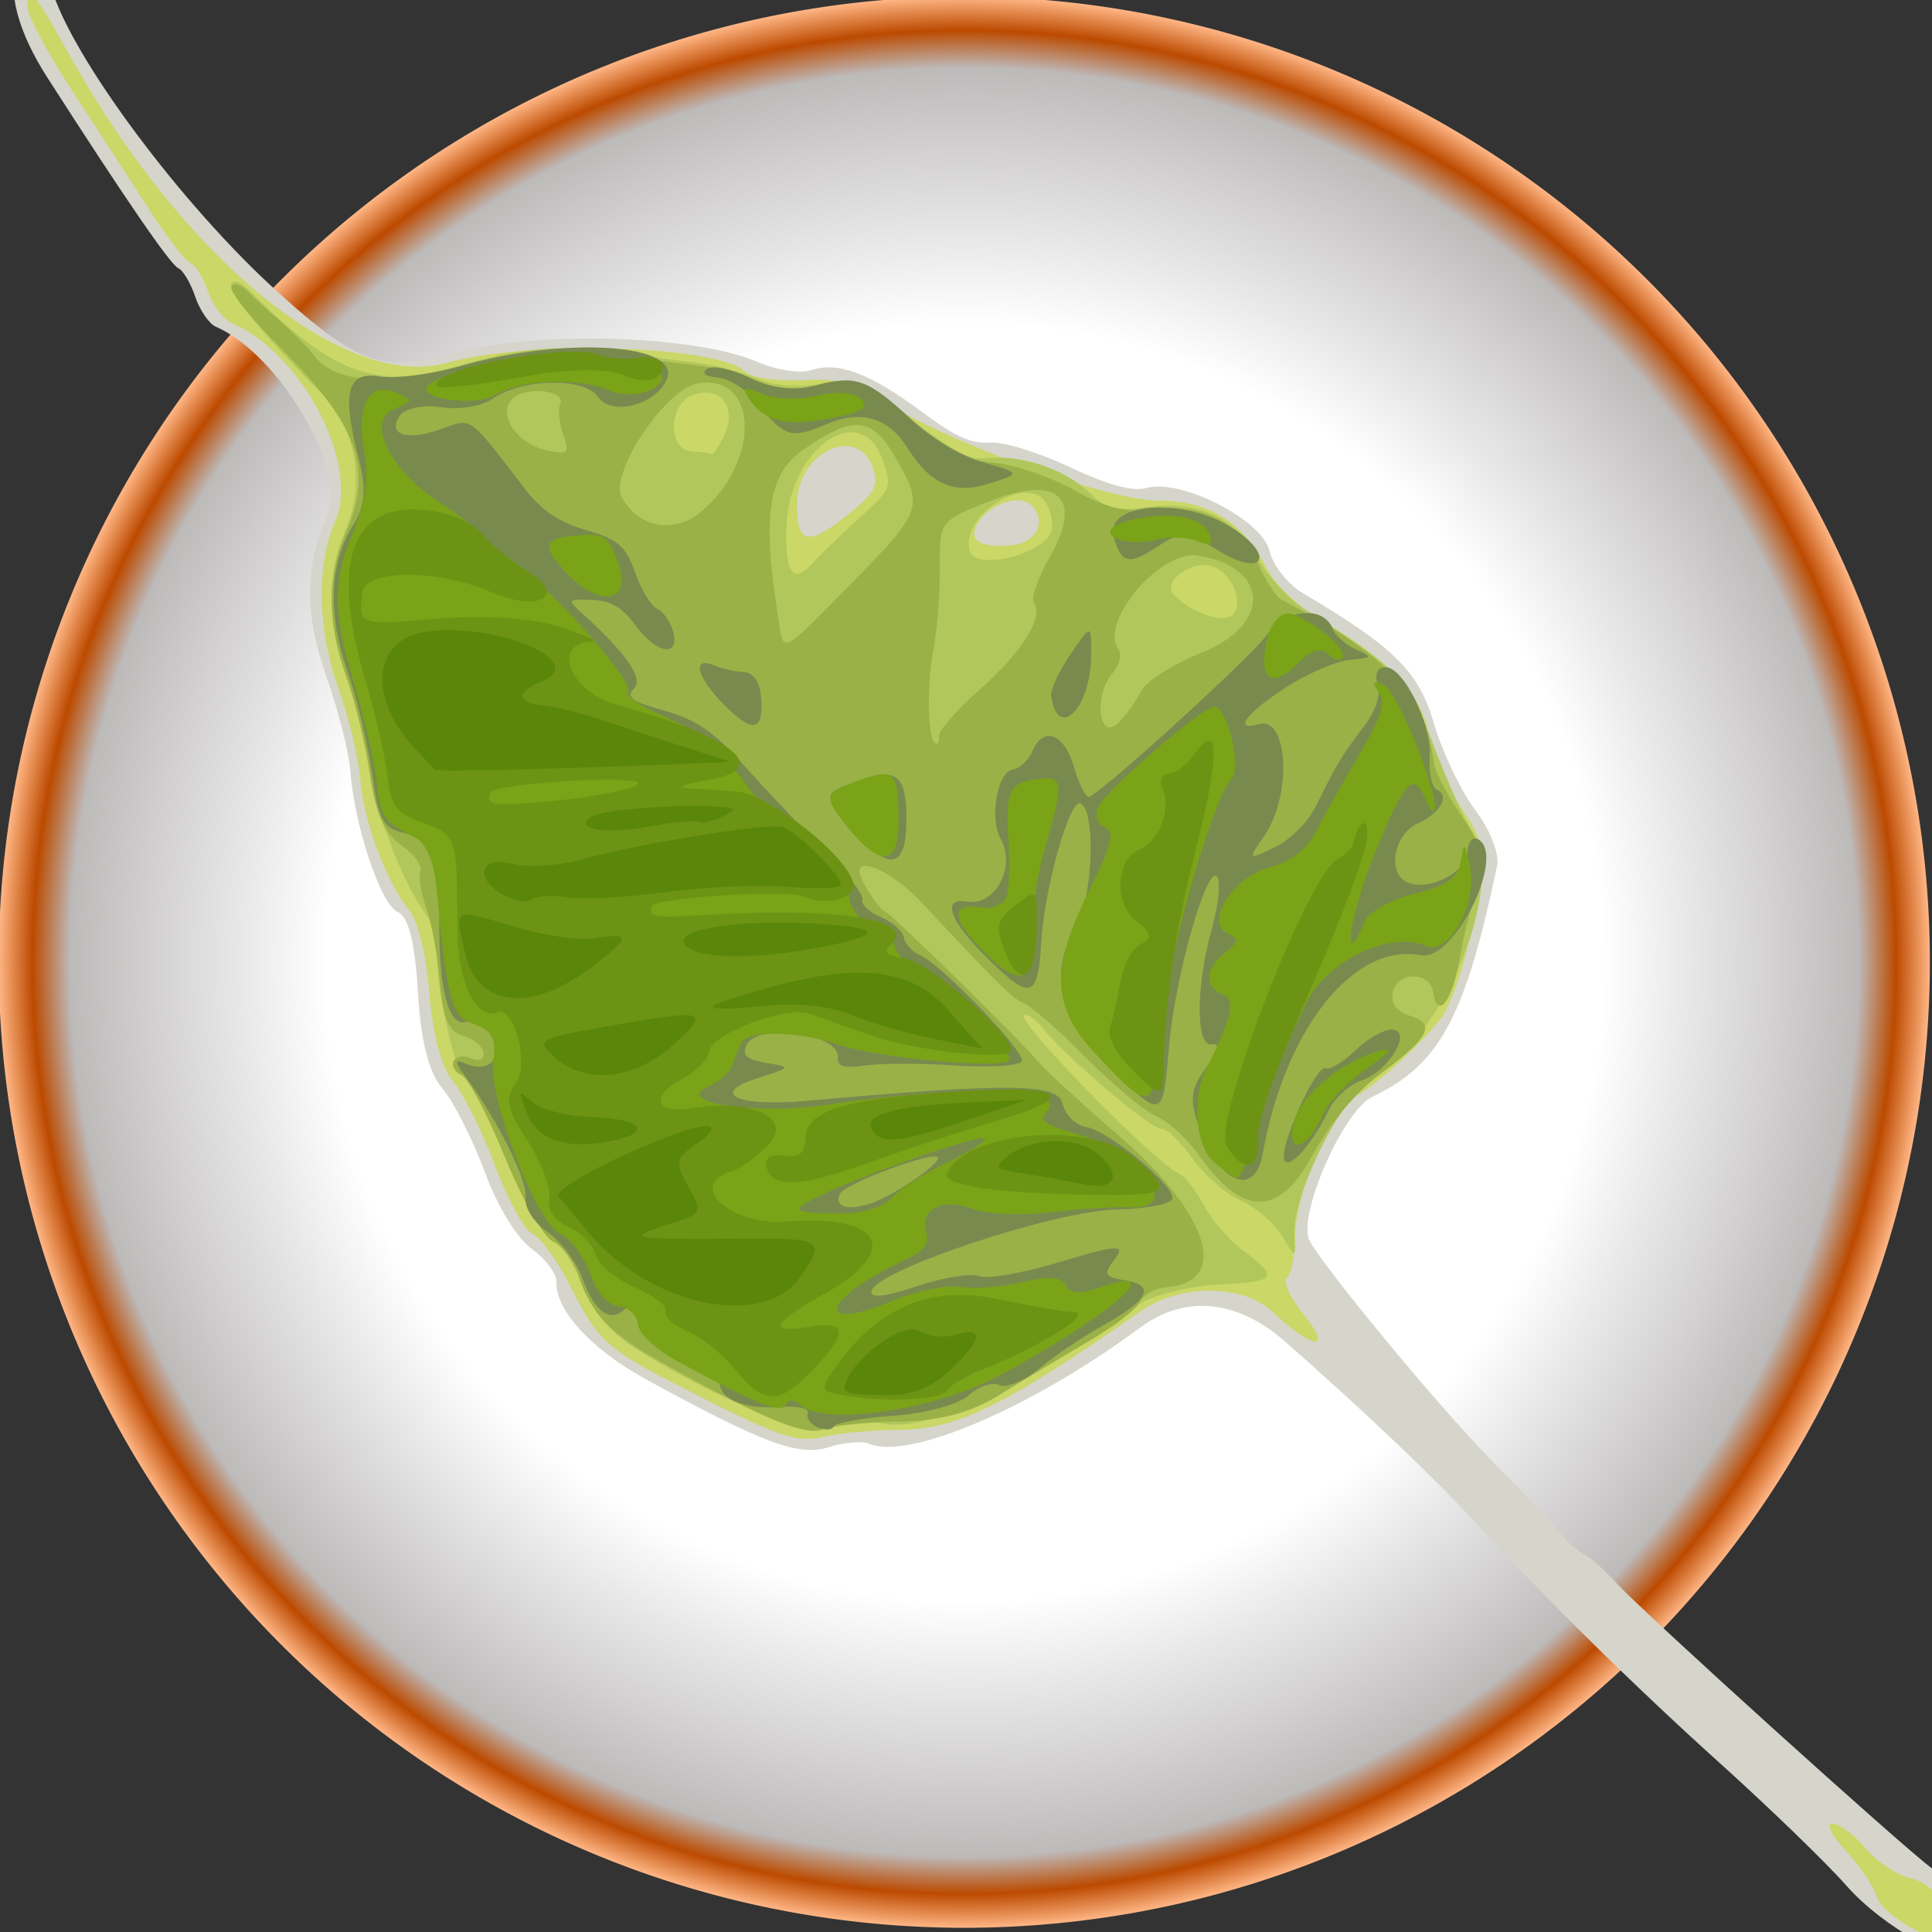 <?xml version="1.0" encoding="UTF-8" standalone="no"?>
<!-- Created with Inkscape (http://www.inkscape.org/) -->

<svg
   xmlns:dc="http://purl.org/dc/elements/1.1/"
   xmlns:cc="http://creativecommons.org/ns#"
   xmlns:rdf="http://www.w3.org/1999/02/22-rdf-syntax-ns#"
   xmlns:svg="http://www.w3.org/2000/svg"
   xmlns="http://www.w3.org/2000/svg"
   xmlns:xlink="http://www.w3.org/1999/xlink"
   xmlns:sodipodi="http://sodipodi.sourceforge.net/DTD/sodipodi-0.dtd"
   xmlns:inkscape="http://www.inkscape.org/namespaces/inkscape"
   sodipodi:docname="LEAF LOGO.svg"
   inkscape:version="0.48.0 r9654"
   version="1.1"
   id="svg2"
   height="215"
   width="215"
   inkscape:export-filename="/home/jarope/Dropbox/BODHISITE/images/footnavbg.png"
   inkscape:export-xdpi="90"
   inkscape:export-ydpi="90">
  <rect width="100%" height="100%" fill="#333333" stroke="none"/>
  <sodipodi:namedview
     id="base"
     pagecolor="#ffffff"
     bordercolor="#666666"
     borderopacity="1.0"
     inkscape:pageopacity="0.0"
     inkscape:pageshadow="2"
     inkscape:zoom="3.0553567"
     inkscape:cx="107.5"
     inkscape:cy="107.50008"
     inkscape:document-units="px"
     inkscape:current-layer="layer1"
     showgrid="false"
     inkscape:window-width="1920"
     inkscape:window-height="1172"
     inkscape:window-x="0"
     inkscape:window-y="0"
     inkscape:window-maximized="1"
     inkscape:showpageshadow="false"
     fit-margin-top="0"
     fit-margin-left="0"
     fit-margin-right="0"
     fit-margin-bottom="0" />
  <defs
     id="defs4">
    <linearGradient
       id="linearGradient4482">
      <stop
         id="stop4486"
         offset="0"
         style="stop-color:#3c5c24;stop-opacity:1" />
      <stop
         style="stop-color:#6ac1a4;stop-opacity:1;"
         offset="0.55"
         id="stop4490" />
      <stop
         style="stop-color:#35e0b0;stop-opacity:1;"
         offset="0.59"
         id="stop4500" />
      <stop
         id="stop4498"
         offset="0.63"
         style="stop-color:#01ffbc;stop-opacity:1;" />
      <stop
         style="stop-color:#81c6c5;stop-opacity:1;"
         offset="0.783"
         id="stop4492" />
      <stop
         style="stop-color:#617f7b;stop-opacity:1;"
         offset="0.887"
         id="stop4494" />
      <stop
         style="stop-color:#87e012;stop-opacity:1;"
         offset="0.889"
         id="stop4496" />
      <stop
         id="stop4484"
         offset="1"
         style="stop-color:#90846c;stop-opacity:1" />
    </linearGradient>
    <linearGradient
       inkscape:collect="always"
       id="linearGradient4327">
      <stop
         id="stop4329"
         offset="0"
         style="stop-color:#90846c;stop-opacity:1" />
      <stop
         style="stop-color:#ffffff;stop-opacity:1"
         offset="0.535"
         id="stop4331" />
      <stop
         style="stop-color:#bdbaba;stop-opacity:1"
         offset="0.535"
         id="stop4333" />
      <stop
         id="stop4335"
         offset="0.751"
         style="stop-color:#bc4a00;stop-opacity:1" />
      <stop
         id="stop4337"
         offset="1"
         style="stop-color:#3c5c24;stop-opacity:1" />
    </linearGradient>
    <linearGradient
       id="linearGradient4228"
       inkscape:collect="always">
      <stop
         style="stop-color:#90846c;stop-opacity:1"
         offset="0"
         id="stop4230" />
      <stop
         id="stop4232"
         offset="0.535"
         style="stop-color:#ffffff;stop-opacity:1" />
      <stop
         id="stop4234"
         offset="0.535"
         style="stop-color:#bdbaba;stop-opacity:1" />
      <stop
         style="stop-color:#bc4a00;stop-opacity:1"
         offset="0.965"
         id="stop4236" />
      <stop
         style="stop-color:#3c5c24;stop-opacity:1"
         offset="1"
         id="stop4238" />
    </linearGradient>
    <linearGradient
       inkscape:collect="always"
       id="linearGradient8072">
      <stop
         style="stop-color:#9c1bc5;stop-opacity:1"
         offset="0"
         id="stop8074" />
      <stop
         style="stop-color:#8e8efb;stop-opacity:1"
         offset="1"
         id="stop8076" />
    </linearGradient>
    <linearGradient
       id="linearGradient4658"
       inkscape:collect="always">
      <stop
         id="stop4660"
         offset="0"
         style="stop-color:#ffffff;stop-opacity:1" />
      <stop
         id="stop4662"
         offset="1"
         style="stop-color:#1838c0;stop-opacity:0;" />
    </linearGradient>
    <linearGradient
       id="linearGradient4625"
       inkscape:collect="always">
      <stop
         id="stop4627"
         offset="0"
         style="stop-color:#978121;stop-opacity:1" />
      <stop
         style="stop-color:#32220b;stop-opacity:1"
         offset="0.206"
         id="stop4629" />
      <stop
         id="stop4631"
         offset="1"
         style="stop-color:#a69134;stop-opacity:1" />
    </linearGradient>
    <linearGradient
       inkscape:collect="always"
       id="linearGradient3974">
      <stop
         style="stop-color:#c2b990;stop-opacity:1"
         offset="0"
         id="stop3976" />
      <stop
         id="stop3982"
         offset="0.202"
         style="stop-color:#775830;stop-opacity:1" />
      <stop
         style="stop-color:#a69134;stop-opacity:1"
         offset="1"
         id="stop3978" />
    </linearGradient>
    <linearGradient
       inkscape:collect="always"
       id="linearGradient3915">
      <stop
         style="stop-color:#200f00;stop-opacity:1"
         offset="0"
         id="stop3917" />
      <stop
         style="stop-color:#66480e;stop-opacity:1"
         offset="1"
         id="stop3919" />
    </linearGradient>
    <linearGradient
       inkscape:collect="always"
       id="linearGradient3895">
      <stop
         id="stop3899"
         offset="0"
         style="stop-color:#ffffff;stop-opacity:1" />
      <stop
         style="stop-color:#ffffff;stop-opacity:1"
         offset="0.661"
         id="stop3969" />
      <stop
         style="stop-color:#bdbaba;stop-opacity:1"
         offset="0.926"
         id="stop3911" />
      <stop
         id="stop3913"
         offset="0.965"
         style="stop-color:#bc4a00;stop-opacity:1" />
      <stop
         id="stop3897"
         offset="1"
         style="stop-color:#ffb685;stop-opacity:1" />
    </linearGradient>
    <radialGradient
       inkscape:collect="always"
       xlink:href="#linearGradient3895"
       id="radialGradient3903"
       cx="387.19"
       cy="850.494"
       fx="387.19"
       fy="850.494"
       r="93.764"
       gradientUnits="userSpaceOnUse" />
    <linearGradient
       inkscape:collect="always"
       xlink:href="#linearGradient3915"
       id="linearGradient3921"
       x1="279.532"
       y1="490.701"
       x2="466.848"
       y2="567.634"
       gradientUnits="userSpaceOnUse" />
    <linearGradient
       gradientTransform="translate(-1160.433,-46.866)"
       inkscape:collect="always"
       xlink:href="#linearGradient3974"
       id="linearGradient3980"
       x1="371.844"
       y1="598.568"
       x2="372.401"
       y2="482.611"
       gradientUnits="userSpaceOnUse" />
    <linearGradient
       y2="496.735"
       x2="370.989"
       y1="598.568"
       x1="371.844"
       gradientTransform="translate(-1221.461,-349.802)"
       gradientUnits="userSpaceOnUse"
       id="linearGradient4623"
       xlink:href="#linearGradient4625"
       inkscape:collect="always" />
    <linearGradient
       gradientTransform="translate(-1091.009,-467.99)"
       gradientUnits="userSpaceOnUse"
       y2="611.399"
       x2="211.75"
       y1="723.789"
       x1="212.709"
       id="linearGradient4639"
       xlink:href="#linearGradient4625"
       inkscape:collect="always" />
    <linearGradient
       inkscape:collect="always"
       xlink:href="#linearGradient8072"
       id="linearGradient8078"
       x1="155.798"
       y1="615.98"
       x2="200.731"
       y2="608.654"
       gradientUnits="userSpaceOnUse" />
    <linearGradient
       inkscape:collect="always"
       xlink:href="#linearGradient8072"
       id="linearGradient8102"
       gradientUnits="userSpaceOnUse"
       x1="155.798"
       y1="615.98"
       x2="200.731"
       y2="608.654" />
    <radialGradient
       inkscape:collect="always"
       xlink:href="#linearGradient4658"
       id="radialGradient8104"
       gradientUnits="userSpaceOnUse"
       gradientTransform="matrix(-0.511,0.633,-0.954,-0.77,1010.836,959.734)"
       cx="261.429"
       cy="640.093"
       fx="261.429"
       fy="640.093"
       r="37.912" />
    <linearGradient
       inkscape:collect="always"
       xlink:href="#linearGradient4228"
       id="linearGradient4226"
       x1="276.014"
       y1="527.582"
       x2="467.428"
       y2="527.582"
       gradientUnits="userSpaceOnUse" />
    <linearGradient
       inkscape:collect="always"
       xlink:href="#linearGradient4327"
       id="linearGradient4325"
       gradientUnits="userSpaceOnUse"
       x1="273.698"
       y1="511.804"
       x2="468.401"
       y2="554.556" />
    <linearGradient
       inkscape:collect="always"
       xlink:href="#linearGradient4327"
       id="linearGradient4681"
       gradientUnits="userSpaceOnUse"
       x1="273.698"
       y1="511.804"
       x2="468.401"
       y2="554.556" />
    <linearGradient
       inkscape:collect="always"
       xlink:href="#linearGradient4327"
       id="linearGradient4683"
       gradientUnits="userSpaceOnUse"
       x1="273.698"
       y1="511.804"
       x2="468.401"
       y2="554.556" />
    <linearGradient
       inkscape:collect="always"
       xlink:href="#linearGradient4327"
       id="linearGradient4702"
       gradientUnits="userSpaceOnUse"
       x1="273.698"
       y1="511.804"
       x2="468.401"
       y2="554.556" />
    <linearGradient
       inkscape:collect="always"
       xlink:href="#linearGradient4327"
       id="linearGradient4790"
       gradientUnits="userSpaceOnUse"
       x1="273.698"
       y1="511.804"
       x2="468.401"
       y2="554.556" />
    <linearGradient
       inkscape:collect="always"
       xlink:href="#linearGradient4327"
       id="linearGradient4792"
       gradientUnits="userSpaceOnUse"
       x1="273.698"
       y1="511.804"
       x2="468.401"
       y2="554.556" />
    <linearGradient
       inkscape:collect="always"
       xlink:href="#linearGradient4327"
       id="linearGradient4835"
       gradientUnits="userSpaceOnUse"
       x1="273.698"
       y1="511.804"
       x2="468.401"
       y2="554.556" />
    <linearGradient
       inkscape:collect="always"
       xlink:href="#linearGradient4327"
       id="linearGradient5023"
       gradientUnits="userSpaceOnUse"
       x1="273.698"
       y1="511.804"
       x2="468.401"
       y2="554.556" />
    <linearGradient
       inkscape:collect="always"
       xlink:href="#linearGradient4327"
       id="linearGradient5043"
       gradientUnits="userSpaceOnUse"
       x1="273.698"
       y1="511.804"
       x2="468.401"
       y2="554.556" />
    <linearGradient
       gradientUnits="userSpaceOnUse"
       y2="825.594"
       x2="382.672"
       y1="173.625"
       x1="382.672"
       id="linearGradient3145"
       xlink:href="#linearGradient3139"
       inkscape:collect="always" />
    <clipPath
       id="clipPath6870"
       clipPathUnits="userSpaceOnUse">
      <path
         style="font-size:12px;opacity:0.063;fill:#000000;fill-opacity:1;fill-rule:evenodd;stroke:none"
         d="m 381.938,173.625 c -4.213,42.133 -10.036,69.831 -25.844,78.531 -17.277,-5.229 -28.692,-31.132 -41.531,-71.5 4.555,41.778 4.611,69.968 -8.75,81.906 -17.788,-1.978 -34.127,-24.954 -54.719,-61.531 13.056,40.284 18.833,67.999 7.844,82.312 -17.924,2.15 -38.784,-16.96 -66.75,-48.781 21.048,36.619 32.423,62.466 24.75,78.75 -17.091,5.66 -41.401,-8.744 -75.219,-34.062 29.644,33.205 46.348,56.935 39.594,74.781 10.671,-14.253 11.887,-15.566 17.875,-22.094 5.589,-6.093 7.38,-7.961 18.344,-17.781 11.25,-9.858 13.269,-11.377 20.031,-16.219 6.907,-4.945 8.832,-6.279 22.562,-14.188 12.335,-6.91 14.789,-8.042 22.25,-11.312 7.678,-3.365 9.968,-4.301 24.5,-9.031 13.208,-4.167 15.872,-4.797 23.781,-6.469 8.26,-1.746 10.635,-2.201 26.125,-3.906 14.304,-1.403 16.961,-1.469 25.156,-1.469 8.858,0 10.627,0.01 28.344,1.781 13.102,1.467 15.923,1.984 23.688,3.625 8.063,1.704 10.59,2.321 24.5,6.719 13.8,4.499 16.247,5.479 23.781,8.781 7.461,3.27 9.915,4.402 22.25,11.312 13.731,7.909 15.656,9.243 22.562,14.188 6.763,4.842 8.781,6.361 20.031,16.219 10.964,9.82 12.754,11.689 18.344,17.781 5.988,6.528 7.204,7.841 17.875,22.094 -6.754,-17.846 9.95,-41.576 39.594,-74.781 -33.82,25.32 -58.127,39.726 -75.219,34.062 -7.658,-16.285 3.709,-42.143 24.75,-78.75 -27.95,31.804 -48.802,50.937 -66.719,48.812 -11.026,-14.303 -5.254,-41.996 7.812,-82.312 -20.603,36.598 -36.95,59.545 -54.75,61.5 -13.328,-11.955 -13.27,-40.131 -8.719,-81.875 -12.946,40.705 -24.449,66.669 -41.969,71.594 -16.04,-8.509 -21.916,-36.282 -26.156,-78.688 z m -1.25,100 c -73.335,1.047 -144.478,37.473 -186.656,100.094 -64.58,97.083 -49.121,239.603 62.406,315.125 97.527,64.428 188.994,36.13 245.031,5.031 l -28,-48 c -60.4,31.845 -131.157,35.662 -185.688,-1.438 -83.858,-55.543 -100.353,-164.681 -48.688,-241.094 50.833,-76.698 156.023,-100.069 239.219,-45.125 87.582,59.382 82.488,162.543 60.781,208.719 -9.589,-6.596 -19.192,-13.185 -28.781,-19.781 24.996,-64.762 -0.445,-128.678 -50.5,-162.188 C 400.924,345.546 315.439,352.246 267.625,423.5 c -9.348,14.134 -9.362,14.155 -14.531,28.062 l 298.094,199 c 12.334,-12.843 12.334,-12.847 20.219,-24.625 67.018,-100.111 43.684,-243.629 -62.125,-314 C 469.46,285.106 424.688,272.997 380.688,273.625 z M 584.031,645.156 C 573.36,659.409 572.176,660.722 566.188,667.25 c -5.676,6.187 -7.375,7.951 -18.812,18.188 -10.789,9.446 -12.935,11.046 -19.594,15.812 -6.51,4.66 -8.817,6.244 -20.5,13 -14.455,8.128 -16.404,9.002 -24.312,12.469 -7.532,3.301 -9.958,4.316 -23.75,8.812 -13.918,4.4 -16.467,5.015 -24.531,6.719 -7.851,1.659 -10.6,2.151 -24.094,3.656 -17.214,1.718 -19.139,1.719 -27.906,1.719 -8.345,0 -10.851,-0.05 -25.875,-1.531 -14.781,-1.634 -17.286,-2.097 -25.406,-3.812 -8.065,-1.704 -10.613,-2.319 -24.531,-6.719 -13.792,-4.497 -16.218,-5.48 -23.75,-8.781 -7.612,-3.336 -9.917,-4.415 -22.938,-11.719 -13.027,-7.512 -15.13,-8.93 -21.906,-13.781 -6.763,-4.842 -8.781,-6.361 -20.031,-16.219 -10.964,-9.82 -12.754,-11.689 -18.344,-17.781 -5.988,-6.528 -7.173,-7.841 -17.844,-22.094 6.754,17.846 -9.95,41.576 -39.594,74.781 33.795,-25.302 58.098,-39.724 75.188,-34.094 7.686,16.283 -3.696,42.152 -24.75,78.781 27.974,-31.83 48.854,-50.943 66.781,-48.781 10.982,14.315 5.178,42.035 -7.875,82.312 20.603,-36.598 36.95,-59.576 54.75,-61.531 13.328,11.955 13.27,40.163 8.719,81.906 12.835,-40.356 24.263,-66.26 41.531,-71.5 15.826,8.685 21.66,36.376 25.875,78.531 4.241,-42.406 10.116,-70.179 26.156,-78.688 17.515,4.93 29.025,30.895 41.969,71.594 -4.55,-41.74 -4.637,-69.918 8.688,-81.875 17.802,1.95 34.144,24.898 54.75,61.5 -13.064,-40.31 -18.831,-68.008 -7.812,-82.312 17.92,-2.136 38.761,17.001 66.719,48.812 -21.041,-36.607 -32.408,-62.465 -24.75,-78.75 17.091,-5.663 41.399,8.742 75.219,34.062 -29.644,-33.205 -46.348,-56.935 -39.594,-74.781 z"
         id="path6872"
         inkscape:connector-curvature="0" />
    </clipPath>
    <radialGradient
       id="radialGradient620"
       xlink:href="#linearGradient564" />
    <radialGradient
       fy="0.5"
       fx="0.5"
       r="0.5"
       cy="0.5"
       cx="0.5"
       id="radialGradient568"
       xlink:href="#linearGradient564" />
    <linearGradient
       id="linearGradient567"
       xlink:href="#linearGradient564" />
    <linearGradient
       id="linearGradient564">
      <stop
         id="stop565"
         offset="0"
         style="stop-color:#000;stop-opacity:1;" />
      <stop
         id="stop566"
         offset="1"
         style="stop-color:#fff;stop-opacity:1;" />
    </linearGradient>
    <linearGradient
       id="linearGradient3139">
      <stop
         id="stop3141"
         offset="0"
         style="stop-color:#ffffff;stop-opacity:1;" />
      <stop
         id="stop3143"
         offset="1"
         style="stop-color:#f8f8f8;stop-opacity:1;" />
    </linearGradient>
    <linearGradient
       inkscape:collect="always"
       xlink:href="#linearGradient4658"
       id="linearGradient4454"
       gradientUnits="userSpaceOnUse"
       x1="-262.03"
       y1="907.409"
       x2="-259.973"
       y2="925.409" />
    <linearGradient
       inkscape:collect="always"
       xlink:href="#linearGradient4658"
       id="linearGradient4456"
       gradientUnits="userSpaceOnUse"
       x1="-262.03"
       y1="907.409"
       x2="-259.973"
       y2="925.409" />
    <linearGradient
       inkscape:collect="always"
       xlink:href="#linearGradient4658"
       id="linearGradient4458"
       gradientUnits="userSpaceOnUse"
       x1="-262.03"
       y1="907.409"
       x2="-259.973"
       y2="925.409" />
    <linearGradient
       inkscape:collect="always"
       xlink:href="#linearGradient4658"
       id="linearGradient4460"
       gradientUnits="userSpaceOnUse"
       x1="-262.03"
       y1="907.409"
       x2="-259.973"
       y2="925.409" />
    <linearGradient
       inkscape:collect="always"
       xlink:href="#linearGradient4658"
       id="linearGradient4631"
       gradientUnits="userSpaceOnUse"
       gradientTransform="matrix(1.668,0,0,1.682,256.891,-560.82)"
       x1="-388.347"
       y1="819.684"
       x2="-385.568"
       y2="822.023" />
    <linearGradient
       inkscape:collect="always"
       xlink:href="#linearGradient4658"
       id="linearGradient4633"
       gradientUnits="userSpaceOnUse"
       gradientTransform="matrix(1.668,0,0,1.682,256.891,-560.82)"
       x1="-388.347"
       y1="819.684"
       x2="-385.568"
       y2="822.023" />
    <linearGradient
       inkscape:collect="always"
       xlink:href="#linearGradient4658"
       id="linearGradient4635"
       gradientUnits="userSpaceOnUse"
       gradientTransform="matrix(1.668,0,0,1.682,256.891,-560.82)"
       x1="-388.347"
       y1="819.684"
       x2="-385.568"
       y2="822.023" />
    <linearGradient
       inkscape:collect="always"
       xlink:href="#linearGradient4658"
       id="linearGradient4637"
       gradientUnits="userSpaceOnUse"
       gradientTransform="matrix(1.668,0,0,1.682,256.891,-560.82)"
       x1="-388.347"
       y1="819.684"
       x2="-385.568"
       y2="822.023" />
    <linearGradient
       inkscape:collect="always"
       xlink:href="#linearGradient4658"
       id="linearGradient4640"
       gradientUnits="userSpaceOnUse"
       x1="-262.03"
       y1="907.409"
       x2="-259.973"
       y2="925.409" />
    <linearGradient
       inkscape:collect="always"
       xlink:href="#linearGradient4658"
       id="linearGradient4642"
       gradientUnits="userSpaceOnUse"
       x1="-262.03"
       y1="907.409"
       x2="-259.973"
       y2="925.409" />
    <linearGradient
       inkscape:collect="always"
       xlink:href="#linearGradient4658"
       id="linearGradient4644"
       gradientUnits="userSpaceOnUse"
       x1="-262.03"
       y1="907.409"
       x2="-259.973"
       y2="925.409" />
    <linearGradient
       inkscape:collect="always"
       xlink:href="#linearGradient4658"
       id="linearGradient4646"
       gradientUnits="userSpaceOnUse"
       x1="-262.03"
       y1="907.409"
       x2="-259.973"
       y2="925.409" />
    <linearGradient
       inkscape:collect="always"
       xlink:href="#linearGradient4327"
       id="linearGradient6054"
       gradientUnits="userSpaceOnUse"
       x1="273.698"
       y1="511.804"
       x2="468.401"
       y2="554.556" />
    <radialGradient
       gradientUnits="userSpaceOnUse"
       gradientTransform="matrix(-3.618,0,0,-1.874,1767.058,306.413)"
       r="240.953"
       fy="70.859"
       fx="382.672"
       cy="70.859"
       cx="382.672"
       id="radialGradient3241"
       xlink:href="#linearGradient3262"
       inkscape:collect="always" />
    <linearGradient
       gradientUnits="userSpaceOnUse"
       y2="706.513"
       x2="580.93"
       y1="653.381"
       x1="580.93"
       id="linearGradient3706"
       xlink:href="#linearGradient3262"
       inkscape:collect="always" />
    <linearGradient
       gradientUnits="userSpaceOnUse"
       y2="701.688"
       x2="186.598"
       y1="653.094"
       x1="186.598"
       id="linearGradient3704"
       xlink:href="#linearGradient3509"
       inkscape:collect="always" />
    <linearGradient
       gradientUnits="userSpaceOnUse"
       y2="748.354"
       x2="546.108"
       y1="690.369"
       x1="543.889"
       id="linearGradient3702"
       xlink:href="#linearGradient3509"
       inkscape:collect="always" />
    <linearGradient
       gradientUnits="userSpaceOnUse"
       y2="742.419"
       x2="221.639"
       y1="690.281"
       x1="221.066"
       id="linearGradient3700"
       xlink:href="#linearGradient3509"
       inkscape:collect="always" />
    <linearGradient
       gradientUnits="userSpaceOnUse"
       y2="773.816"
       x2="504.248"
       y1="722.675"
       x1="498.719"
       id="linearGradient3698"
       xlink:href="#linearGradient3509"
       inkscape:collect="always" />
    <linearGradient
       gradientUnits="userSpaceOnUse"
       y2="775.992"
       x2="262.1"
       y1="719.531"
       x1="263.92"
       id="linearGradient3696"
       xlink:href="#linearGradient3509"
       inkscape:collect="always" />
    <linearGradient
       gradientUnits="userSpaceOnUse"
       y2="781.101"
       x2="318.112"
       y1="739.156"
       x1="315.324"
       id="linearGradient3694"
       xlink:href="#linearGradient3509"
       inkscape:collect="always" />
    <linearGradient
       gradientUnits="userSpaceOnUse"
       y2="770.085"
       x2="439.752"
       y1="743.75"
       x1="433.342"
       id="linearGradient3692"
       xlink:href="#linearGradient3509"
       inkscape:collect="always" />
    <linearGradient
       gradientUnits="userSpaceOnUse"
       y2="779.82"
       x2="382.351"
       y1="749.875"
       x1="382.351"
       id="linearGradient3690"
       xlink:href="#linearGradient3509"
       inkscape:collect="always" />
    <linearGradient
       gradientUnits="userSpaceOnUse"
       y2="319.746"
       x2="558.266"
       y1="291.875"
       x1="609.406"
       id="linearGradient3658"
       xlink:href="#linearGradient3509"
       inkscape:collect="always" />
    <linearGradient
       gradientUnits="userSpaceOnUse"
       y2="285.781"
       x2="514.25"
       y1="249.844"
       x1="560.277"
       id="linearGradient3650"
       xlink:href="#linearGradient3509"
       inkscape:collect="always" />
    <linearGradient
       gradientUnits="userSpaceOnUse"
       y2="264.981"
       x2="475.691"
       y1="218.188"
       x1="506.375"
       id="linearGradient3640"
       xlink:href="#linearGradient3509"
       inkscape:collect="always" />
    <linearGradient
       gradientUnits="userSpaceOnUse"
       y2="315.246"
       x2="210.605"
       y1="291.527"
       x1="154.621"
       id="linearGradient3630"
       xlink:href="#linearGradient3509"
       inkscape:collect="always" />
    <linearGradient
       gradientUnits="userSpaceOnUse"
       y2="286.281"
       x2="245.951"
       y1="249.442"
       x1="202.38"
       id="linearGradient3612"
       xlink:href="#linearGradient3509"
       inkscape:collect="always" />
    <linearGradient
       gradientUnits="userSpaceOnUse"
       y2="240.825"
       x2="300.719"
       y1="240.825"
       x1="257.731"
       id="linearGradient3604"
       xlink:href="#linearGradient3509"
       inkscape:collect="always" />
    <linearGradient
       gradientUnits="userSpaceOnUse"
       y2="255.816"
       x2="438.592"
       y1="198.449"
       x1="445.795"
       id="linearGradient3590"
       xlink:href="#linearGradient3509"
       inkscape:collect="always" />
    <linearGradient
       gradientUnits="userSpaceOnUse"
       y2="255.631"
       x2="318.867"
       y1="198.748"
       x1="318.694"
       id="linearGradient3582"
       xlink:href="#linearGradient3509"
       inkscape:collect="always" />
    <linearGradient
       gradientUnits="userSpaceOnUse"
       y2="247.909"
       x2="383.047"
       y1="191.939"
       x1="381.342"
       id="linearGradient3574"
       xlink:href="#linearGradient3509"
       inkscape:collect="always" />
    <linearGradient
       gradientUnits="userSpaceOnUse"
       y2="694.031"
       x2="499.219"
       y1="648.469"
       x1="472.219"
       id="linearGradient3566"
       xlink:href="#linearGradient3509"
       inkscape:collect="always" />
    <linearGradient
       gradientUnits="userSpaceOnUse"
       y2="457.546"
       x2="232.289"
       y1="670.633"
       x1="419.641"
       id="linearGradient3558"
       xlink:href="#linearGradient3509"
       inkscape:collect="always" />
    <radialGradient
       gradientUnits="userSpaceOnUse"
       gradientTransform="matrix(0.535,-0.845,1,0.633,-314.841,648.569)"
       r="17.516"
       fy="558.965"
       fx="524.922"
       cy="558.965"
       cx="524.922"
       id="radialGradient3550"
       xlink:href="#linearGradient3509"
       inkscape:collect="always" />
    <linearGradient
       gradientUnits="userSpaceOnUse"
       y2="542.24"
       x2="386.752"
       y1="362.863"
       x1="386.752"
       id="linearGradient3542"
       xlink:href="#linearGradient3509"
       inkscape:collect="always" />
    <linearGradient
       gradientUnits="userSpaceOnUse"
       y2="557.28"
       x2="382.55"
       y1="280.106"
       x1="382.55"
       id="linearGradient3532"
       xlink:href="#linearGradient3509"
       inkscape:collect="always" />
    <clipPath
       id="clipPath3311"
       clipPathUnits="userSpaceOnUse">
      <path
         style="font-size:12px;fill:#000000;fill-opacity:1;fill-rule:evenodd;stroke:none"
         d="m 381.938,173.625 c -4.213,42.133 -10.036,69.831 -25.844,78.531 -17.277,-5.229 -28.692,-31.132 -41.531,-71.5 4.555,41.778 4.611,69.968 -8.75,81.906 -17.788,-1.978 -34.127,-24.954 -54.719,-61.531 13.056,40.284 18.833,67.999 7.844,82.312 -17.924,2.15 -38.784,-16.96 -66.75,-48.781 21.064,36.647 32.427,62.5 24.719,78.781 -17.09,5.605 -41.411,-8.806 -75.188,-34.094 29.644,33.205 46.348,56.935 39.594,74.781 10.671,-14.253 11.887,-15.566 17.875,-22.094 5.589,-6.093 7.38,-7.961 18.344,-17.781 11.25,-9.858 13.269,-11.377 20.031,-16.219 6.907,-4.945 8.832,-6.279 22.562,-14.188 12.335,-6.91 14.789,-8.042 22.25,-11.312 7.678,-3.365 9.968,-4.301 24.5,-9.031 13.208,-4.167 15.872,-4.797 23.781,-6.469 8.26,-1.746 10.635,-2.201 26.125,-3.906 14.304,-1.403 16.961,-1.469 25.156,-1.469 8.858,0 10.627,0.01 28.344,1.781 13.102,1.467 15.923,1.984 23.688,3.625 8.063,1.704 10.59,2.321 24.5,6.719 13.8,4.499 16.247,5.479 23.781,8.781 7.461,3.27 9.915,4.402 22.25,11.312 13.731,7.909 15.656,9.243 22.562,14.188 6.763,4.842 8.781,6.361 20.031,16.219 10.964,9.82 12.754,11.689 18.344,17.781 5.988,6.528 7.204,7.841 17.875,22.094 -6.754,-17.846 9.95,-41.576 39.594,-74.781 -33.82,25.32 -58.127,39.726 -75.219,34.062 -7.658,-16.285 3.709,-42.143 24.75,-78.75 -27.95,31.804 -48.802,50.937 -66.719,48.812 -11.026,-14.303 -5.254,-41.996 7.812,-82.312 -20.603,36.598 -36.95,59.545 -54.75,61.5 -13.328,-11.955 -13.27,-40.131 -8.719,-81.875 -12.946,40.705 -24.449,66.669 -41.969,71.594 -16.04,-8.509 -21.916,-36.282 -26.156,-78.688 z m 2.875,99.969 c -1.376,-0.005 -2.75,0.012 -4.125,0.031 -73.335,1.047 -144.478,37.473 -186.656,100.094 -64.58,97.083 -49.121,239.603 62.406,315.125 97.527,64.428 188.994,36.13 245.031,5.031 l -28,-48 c -60.4,31.845 -131.157,35.662 -185.688,-1.438 -83.858,-55.543 -100.353,-164.681 -48.688,-241.094 50.833,-76.698 156.023,-100.069 239.219,-45.125 87.582,59.382 82.488,162.543 60.781,208.719 -9.589,-6.596 -19.192,-13.185 -28.781,-19.781 24.996,-64.762 -0.445,-128.678 -50.5,-162.188 C 400.924,345.546 315.439,352.246 267.625,423.5 c -9.348,14.134 -9.362,14.155 -14.531,28.062 l 298.094,199 c 12.334,-12.843 12.334,-12.847 20.219,-24.625 67.018,-100.111 43.684,-243.629 -62.125,-314 -38.577,-25.993 -81.802,-38.179 -124.469,-38.344 z m 199.219,371.562 C 573.36,659.409 572.176,660.722 566.188,667.25 c -5.676,6.187 -7.375,7.951 -18.812,18.188 -10.789,9.446 -12.935,11.046 -19.594,15.812 -6.51,4.66 -8.817,6.244 -20.5,13 -14.455,8.128 -16.404,9.002 -24.312,12.469 -7.532,3.301 -9.958,4.316 -23.75,8.812 -13.918,4.4 -16.467,5.015 -24.531,6.719 -7.851,1.659 -10.6,2.151 -24.094,3.656 -17.214,1.718 -19.139,1.719 -27.906,1.719 -8.345,0 -10.851,-0.05 -25.875,-1.531 -14.781,-1.634 -17.286,-2.097 -25.406,-3.812 -8.065,-1.704 -10.613,-2.319 -24.531,-6.719 -13.792,-4.497 -16.218,-5.48 -23.75,-8.781 -7.612,-3.336 -9.917,-4.415 -22.938,-11.719 -13.027,-7.512 -15.13,-8.93 -21.906,-13.781 -6.763,-4.842 -8.781,-6.361 -20.031,-16.219 -10.964,-9.82 -12.754,-11.689 -18.344,-17.781 -5.988,-6.528 -7.173,-7.841 -17.844,-22.094 6.754,17.846 -9.95,41.576 -39.594,74.781 33.795,-25.302 58.098,-39.724 75.188,-34.094 7.686,16.283 -3.696,42.152 -24.75,78.781 27.974,-31.83 48.854,-50.943 66.781,-48.781 10.982,14.315 5.178,42.035 -7.875,82.312 20.603,-36.598 36.95,-59.576 54.75,-61.531 13.328,11.955 13.27,40.163 8.719,81.906 12.835,-40.356 24.263,-66.26 41.531,-71.5 15.826,8.685 21.66,36.376 25.875,78.531 4.241,-42.406 10.116,-70.179 26.156,-78.688 17.515,4.93 29.025,30.895 41.969,71.594 -4.55,-41.74 -4.637,-69.918 8.688,-81.875 17.802,1.95 34.144,24.898 54.75,61.5 -13.064,-40.31 -18.831,-68.008 -7.812,-82.312 17.92,-2.136 38.761,17.001 66.719,48.812 -21.041,-36.607 -32.408,-62.465 -24.75,-78.75 17.091,-5.663 41.399,8.742 75.219,34.062 -29.644,-33.205 -46.348,-56.935 -39.594,-74.781 z"
         id="path3313"
         inkscape:connector-curvature="0" />
    </clipPath>
    <clipPath
       id="clipPath3307"
       clipPathUnits="userSpaceOnUse">
      <path
         id="path3309"
         d="m 381.938,173.625 c -4.213,42.133 -10.036,69.831 -25.844,78.531 -17.277,-5.229 -28.692,-31.132 -41.531,-71.5 4.555,41.778 4.611,69.968 -8.75,81.906 -17.788,-1.978 -34.127,-24.954 -54.719,-61.531 13.056,40.284 18.833,67.999 7.844,82.312 -17.924,2.15 -38.784,-16.96 -66.75,-48.781 21.064,36.647 32.427,62.5 24.719,78.781 -17.09,5.605 -41.411,-8.806 -75.188,-34.094 29.644,33.205 46.348,56.935 39.594,74.781 10.671,-14.253 11.887,-15.566 17.875,-22.094 5.589,-6.093 7.38,-7.961 18.344,-17.781 11.25,-9.858 13.269,-11.377 20.031,-16.219 6.907,-4.945 8.832,-6.279 22.562,-14.188 12.335,-6.91 14.789,-8.042 22.25,-11.312 7.678,-3.365 9.968,-4.301 24.5,-9.031 13.208,-4.167 15.872,-4.797 23.781,-6.469 8.26,-1.746 10.635,-2.201 26.125,-3.906 14.304,-1.403 16.961,-1.469 25.156,-1.469 8.858,0 10.627,0.01 28.344,1.781 13.102,1.467 15.923,1.984 23.688,3.625 8.063,1.704 10.59,2.321 24.5,6.719 13.8,4.499 16.247,5.479 23.781,8.781 7.461,3.27 9.915,4.402 22.25,11.312 13.731,7.909 15.656,9.243 22.562,14.188 6.763,4.842 8.781,6.361 20.031,16.219 10.964,9.82 12.754,11.689 18.344,17.781 5.988,6.528 7.204,7.841 17.875,22.094 -6.754,-17.846 9.95,-41.576 39.594,-74.781 -33.82,25.32 -58.127,39.726 -75.219,34.062 -7.658,-16.285 3.709,-42.143 24.75,-78.75 -27.95,31.804 -48.802,50.937 -66.719,48.812 -11.026,-14.303 -5.254,-41.996 7.812,-82.312 -20.603,36.598 -36.95,59.545 -54.75,61.5 -13.328,-11.955 -13.27,-40.131 -8.719,-81.875 -12.946,40.705 -24.449,66.669 -41.969,71.594 -16.04,-8.509 -21.916,-36.282 -26.156,-78.688 z m 2.875,99.969 c -1.376,-0.005 -2.75,0.012 -4.125,0.031 -73.335,1.047 -144.478,37.473 -186.656,100.094 -64.58,97.083 -49.121,239.603 62.406,315.125 97.527,64.428 188.994,36.13 245.031,5.031 l -28,-48 c -60.4,31.845 -131.157,35.662 -185.688,-1.438 -83.858,-55.543 -100.353,-164.681 -48.688,-241.094 50.833,-76.698 156.023,-100.069 239.219,-45.125 87.582,59.382 82.488,162.543 60.781,208.719 -9.589,-6.596 -19.192,-13.185 -28.781,-19.781 24.996,-64.762 -0.445,-128.678 -50.5,-162.188 C 400.924,345.546 315.439,352.246 267.625,423.5 c -9.348,14.134 -9.362,14.155 -14.531,28.062 l 298.094,199 c 12.334,-12.843 12.334,-12.847 20.219,-24.625 67.018,-100.111 43.684,-243.629 -62.125,-314 -38.577,-25.993 -81.802,-38.179 -124.469,-38.344 z m 199.219,371.562 C 573.36,659.409 572.176,660.722 566.188,667.25 c -5.676,6.187 -7.375,7.951 -18.812,18.188 -10.789,9.446 -12.935,11.046 -19.594,15.812 -6.51,4.66 -8.817,6.244 -20.5,13 -14.455,8.128 -16.404,9.002 -24.312,12.469 -7.532,3.301 -9.958,4.316 -23.75,8.812 -13.918,4.4 -16.467,5.015 -24.531,6.719 -7.851,1.659 -10.6,2.151 -24.094,3.656 -17.214,1.718 -19.139,1.719 -27.906,1.719 -8.345,0 -10.851,-0.05 -25.875,-1.531 -14.781,-1.634 -17.286,-2.097 -25.406,-3.812 -8.065,-1.704 -10.613,-2.319 -24.531,-6.719 -13.792,-4.497 -16.218,-5.48 -23.75,-8.781 -7.612,-3.336 -9.917,-4.415 -22.938,-11.719 -13.027,-7.512 -15.13,-8.93 -21.906,-13.781 -6.763,-4.842 -8.781,-6.361 -20.031,-16.219 -10.964,-9.82 -12.754,-11.689 -18.344,-17.781 -5.988,-6.528 -7.173,-7.841 -17.844,-22.094 6.754,17.846 -9.95,41.576 -39.594,74.781 33.795,-25.302 58.098,-39.724 75.188,-34.094 7.686,16.283 -3.696,42.152 -24.75,78.781 27.974,-31.83 48.854,-50.943 66.781,-48.781 10.982,14.315 5.178,42.035 -7.875,82.312 20.603,-36.598 36.95,-59.576 54.75,-61.531 13.328,11.955 13.27,40.163 8.719,81.906 12.835,-40.356 24.263,-66.26 41.531,-71.5 15.826,8.685 21.66,36.376 25.875,78.531 4.241,-42.406 10.116,-70.179 26.156,-78.688 17.515,4.93 29.025,30.895 41.969,71.594 -4.55,-41.74 -4.637,-69.918 8.688,-81.875 17.802,1.95 34.144,24.898 54.75,61.5 -13.064,-40.31 -18.831,-68.008 -7.812,-82.312 17.92,-2.136 38.761,17.001 66.719,48.812 -21.041,-36.607 -32.408,-62.465 -24.75,-78.75 17.091,-5.663 41.399,8.742 75.219,34.062 -29.644,-33.205 -46.348,-56.935 -39.594,-74.781 z"
         style="font-size:12px;fill:#000000;fill-opacity:1;fill-rule:evenodd;stroke:none"
         inkscape:connector-curvature="0" />
    </clipPath>
    <radialGradient
       id="radialGradient620-5"
       xlink:href="#linearGradient564-8" />
    <radialGradient
       fy="0.5"
       fx="0.5"
       r="0.5"
       cy="0.5"
       cx="0.5"
       id="radialGradient568-7"
       xlink:href="#linearGradient564-8" />
    <linearGradient
       id="linearGradient567-9"
       xlink:href="#linearGradient564-8" />
    <linearGradient
       id="linearGradient564-8">
      <stop
         id="stop565-5"
         offset="0"
         style="stop-color:#000;stop-opacity:1;" />
      <stop
         id="stop566-2"
         offset="1"
         style="stop-color:#fff;stop-opacity:1;" />
    </linearGradient>
    <linearGradient
       id="linearGradient3262">
      <stop
         id="stop3264"
         offset="0"
         style="stop-color:#ffffff;stop-opacity:1;" />
      <stop
         style="stop-color:#ffffff;stop-opacity:0.749;"
         offset="0.15"
         id="stop3274" />
      <stop
         style="stop-color:#ffffff;stop-opacity:0.498;"
         offset="0.35"
         id="stop3270" />
      <stop
         id="stop3272"
         offset="0.6"
         style="stop-color:#ffffff;stop-opacity:0.247;" />
      <stop
         id="stop3266"
         offset="1"
         style="stop-color:#ffffff;stop-opacity:0" />
    </linearGradient>
    <linearGradient
       id="linearGradient3509">
      <stop
         id="stop3511"
         offset="0"
         style="stop-color:#ffffff;stop-opacity:1;" />
      <stop
         id="stop3513"
         offset="1"
         style="stop-color:#ffffff;stop-opacity:0;" />
    </linearGradient>
    <linearGradient
       id="linearGradient3526">
      <stop
         id="stop3528"
         offset="0"
         style="stop-color:#ffffff;stop-opacity:1;" />
      <stop
         id="stop3530"
         offset="1"
         style="stop-color:#ffffff;stop-opacity:0;" />
    </linearGradient>
    <linearGradient
       id="linearGradient3536">
      <stop
         id="stop3538"
         offset="0"
         style="stop-color:#ffffff;stop-opacity:1;" />
      <stop
         id="stop3540"
         offset="1"
         style="stop-color:#ffffff;stop-opacity:0;" />
    </linearGradient>
    <linearGradient
       id="linearGradient3544">
      <stop
         id="stop3546"
         offset="0"
         style="stop-color:#ffffff;stop-opacity:1;" />
      <stop
         id="stop3548"
         offset="1"
         style="stop-color:#ffffff;stop-opacity:0;" />
    </linearGradient>
    <linearGradient
       id="linearGradient3552">
      <stop
         id="stop3554"
         offset="0"
         style="stop-color:#ffffff;stop-opacity:1;" />
      <stop
         id="stop3556"
         offset="1"
         style="stop-color:#ffffff;stop-opacity:0;" />
    </linearGradient>
    <linearGradient
       id="linearGradient3560">
      <stop
         id="stop3562"
         offset="0"
         style="stop-color:#ffffff;stop-opacity:1;" />
      <stop
         id="stop3564"
         offset="1"
         style="stop-color:#ffffff;stop-opacity:0;" />
    </linearGradient>
    <linearGradient
       id="linearGradient3568">
      <stop
         id="stop3570"
         offset="0"
         style="stop-color:#ffffff;stop-opacity:1;" />
      <stop
         id="stop3572"
         offset="1"
         style="stop-color:#ffffff;stop-opacity:0;" />
    </linearGradient>
    <linearGradient
       id="linearGradient3576">
      <stop
         id="stop3578"
         offset="0"
         style="stop-color:#ffffff;stop-opacity:1;" />
      <stop
         id="stop3580"
         offset="1"
         style="stop-color:#ffffff;stop-opacity:0;" />
    </linearGradient>
    <linearGradient
       id="linearGradient3584">
      <stop
         id="stop3586"
         offset="0"
         style="stop-color:#000000;stop-opacity:1;" />
      <stop
         id="stop3588"
         offset="1"
         style="stop-color:#000000;stop-opacity:0;" />
    </linearGradient>
    <linearGradient
       inkscape:collect="always"
       xlink:href="#linearGradient4327"
       id="linearGradient3426"
       gradientUnits="userSpaceOnUse"
       x1="273.698"
       y1="511.804"
       x2="468.401"
       y2="554.556" />
    <linearGradient
       inkscape:collect="always"
       xlink:href="#linearGradient4327"
       id="linearGradient4292"
       gradientUnits="userSpaceOnUse"
       x1="273.698"
       y1="511.804"
       x2="468.401"
       y2="554.556" />
    <linearGradient
       inkscape:collect="always"
       xlink:href="#linearGradient4327"
       id="linearGradient4413"
       gradientUnits="userSpaceOnUse"
       x1="273.698"
       y1="511.804"
       x2="468.401"
       y2="554.556"
       gradientTransform="translate(19259.929,-2860.574)" />
    <clipPath
       clipPathUnits="userSpaceOnUse"
       id="clipPath4415">
      <flowRoot
         transform="matrix(36.495,-15.514,16.482,38.771,53864.211,-22517.578)"
         style="font-size:144px;font-style:normal;font-variant:normal;font-weight:normal;font-stretch:normal;text-align:center;line-height:125%;letter-spacing:0px;word-spacing:0px;writing-mode:lr-tb;text-anchor:middle;fill:#8b9067;fill-opacity:1;stroke:none;font-family:Ferro Rosso;-inkscape-font-specification:Ferro Rosso"
         id="flowRoot4417"
         xml:space="preserve"><flowRegion
           id="flowRegion4419"><rect
             style="font-size:144px;fill:#8b9067;fill-opacity:1"
             y="-166.149"
             x="-1471.525"
             height="294.305"
             width="192.987"
             id="rect4421" /></flowRegion><flowPara
           id="flowPara4423">?</flowPara></flowRoot>    </clipPath>
    <clipPath
       clipPathUnits="userSpaceOnUse"
       id="clipPath4425">
      <flowRoot
         transform="matrix(17.644,-7.501,7.512,17.67,6746.011,-7772.544)"
         style="font-size:64px;font-style:normal;font-variant:normal;font-weight:normal;font-stretch:normal;text-align:center;line-height:125%;letter-spacing:0px;word-spacing:0px;writing-mode:lr-tb;text-anchor:middle;fill:#7c8448;fill-opacity:1;stroke:none;font-family:Ferro Rosso;-inkscape-font-specification:Ferro Rosso"
         id="flowRoot4427"
         xml:space="preserve"><flowRegion
           id="flowRegion4429"><rect
             style="font-size:64px;fill:#7c8448;fill-opacity:1"
             y="18.276"
             x="-408.295"
             height="90.32"
             width="274.671"
             id="rect4431" /></flowRegion><flowPara
           id="flowPara4433">Support</flowPara></flowRoot>    </clipPath>
    <linearGradient
       inkscape:collect="always"
       xlink:href="#linearGradient4327"
       id="linearGradient5287"
       gradientUnits="userSpaceOnUse"
       x1="273.698"
       y1="511.804"
       x2="468.401"
       y2="554.556"
       gradientTransform="translate(-16223.129,5432.097)" />
    <linearGradient
       inkscape:collect="always"
       xlink:href="#linearGradient4327"
       id="linearGradient5864"
       gradientUnits="userSpaceOnUse"
       gradientTransform="matrix(1.062,0,0,1.062,-2266.977,9088.095)"
       x1="273.698"
       y1="511.804"
       x2="468.401"
       y2="554.556" />
    <linearGradient
       inkscape:collect="always"
       xlink:href="#linearGradient4327"
       id="linearGradient5879"
       gradientUnits="userSpaceOnUse"
       gradientTransform="matrix(1.062,0,0,1.062,-2266.977,9088.095)"
       x1="273.698"
       y1="511.804"
       x2="468.401"
       y2="554.556" />
  </defs>
  <g
     inkscape:label="Layer 1"
     inkscape:groupmode="layer"
     id="layer1"
     transform="translate(-232.21,-842.045)">
    <path
       sodipodi:type="arc"
       style="fill:url(#radialGradient3903);fill-opacity:1;stroke:none"
       id="path3844"
       sodipodi:cx="387.18985"
       sodipodi:cy="850.49396"
       sodipodi:rx="93.763924"
       sodipodi:ry="93.763924"
       d="m 480.954,850.494 a 93.764,93.764 0 1 1 -187.528,0 93.764,93.764 0 1 1 187.528,0 z"
       transform="matrix(1.146,0,0,1.146,-104.202,-25.543)"
       inkscape:export-filename="/var/www/newsite/images/25logo.png"
       inkscape:export-xdpi="90"
       inkscape:export-ydpi="90" />
    <flowRoot
       xml:space="preserve"
       id="flowRoot8108"
       style="font-size:10px;font-style:normal;font-variant:normal;font-weight:normal;font-stretch:normal;line-height:125%;letter-spacing:0px;word-spacing:0px;fill:#000000;fill-opacity:1;stroke:none;font-family:Courier 10 Pitch;-inkscape-font-specification:Courier 10 Pitch"><flowRegion
         id="flowRegion8110"><rect
           id="rect8112"
           width="69.185"
           height="24.932"
           x="98.688"
           y="416.812"
           style="font-size:10px" /></flowRegion><flowPara
         id="flowPara8114" /></flowRoot>    <flowRoot
       xml:space="preserve"
       id="flowRoot3430"
       style="font-size:20px;font-style:normal;font-variant:normal;font-weight:normal;font-stretch:normal;line-height:125%;letter-spacing:0px;word-spacing:0px;fill:#000000;fill-opacity:1;stroke:none;font-family:Ferro Rosso;-inkscape-font-specification:Ferro Rosso"><flowRegion
         id="flowRegion3432"><rect
           id="rect3434"
           width="140.056"
           height="41.724"
           x="33.486"
           y="153.078"
           style="font-size:20px;font-style:normal;font-variant:normal;font-weight:normal;font-stretch:normal;font-family:Ferro Rosso;-inkscape-font-specification:Ferro Rosso" /></flowRegion><flowPara
         id="flowPara3436" /></flowRoot>    <g
       clip-path="none"
       inkscape:export-ydpi="90"
       inkscape:export-xdpi="90"
       inkscape:export-filename="/var/www/newsite/images/25logo.png"
       id="g5269"
       style="fill:url(#linearGradient5879);fill-opacity:1"
       transform="matrix(0.023,0.01,-0.01,0.023,229.16,1016.258)">
      <path
         inkscape:connector-curvature="0"
         id="path5271"
         d="m 2413.37,-1948.668 c -277.573,-25.117 -494.734,-121.551 -540.13,-239.854 -12.504,-32.583 -83.723,-72.637 -158.266,-89.009 -80.109,-17.595 -214.631,-112.332 -328.962,-231.672 -106.386,-111.046 -249.349,-229.167 -317.695,-262.49 -84.173,-41.041 -171.639,-154.036 -271.098,-350.227 -99.847,-196.955 -171.708,-289.637 -224.567,-289.637 -81.637,0 -328.264,-274.418 -443.483,-493.457 -37.242,-70.8 -155.969,-223.816 -263.839,-340.034 -198.592,-213.963 -281.169,-406.097 -281.604,-655.212 -0.384,-222.866 -479.646,-570.94 -786.117,-570.94 -32.453,0 -93.955,-38.618 -136.671,-85.819 -42.715,-47.2 -96.211,-85.818 -118.88,-85.818 -38.184,0 -335.899,-186.166 -873.457,-546.187 -196.712,-131.744 -316.393,-282.989 -316.393,-399.835 0,-66.082 113.24,-46.89 177.06,30.006 202.884,244.462 912.752,652.056 1454.416,835.102 458.927,155.087 575.101,146.308 831.69,-62.849 289.596,-236.061 950.564,-499.876 1252.396,-499.876 88.531,0 191.449,-27.179 228.708,-60.396 94.862,-84.575 243.516,-92.47 522.009,-27.724 185.381,43.098 261.064,44.308 333.88,5.338 51.788,-27.716 218.282,-46.375 369.987,-41.464 182.113,5.896 299.903,-11.052 346.688,-49.881 122.11,-101.343 526.924,-76.913 612.836,36.982 40.348,53.49 133.049,103.486 209.922,113.215 473.786,59.961 610.672,113.626 767.058,300.713 84.904,101.572 229.434,226.865 321.177,278.427 93.85,52.746 175.178,134.813 185.946,187.635 137.981,676.807 117.922,910.023 -99.805,1160.393 -89.72,103.171 -95.914,583.049 -8.878,687.922 50.003,60.249 834.233,459.909 1141.118,581.537 176.185,69.827 345.567,142.492 417.782,179.229 40.98,20.846 95.989,37.903 122.243,37.903 26.253,0 108.579,27.213 182.946,60.474 157.323,70.364 1628.755,566.135 1787.217,602.169 135.408,30.793 356.93,224.548 321.771,281.438 -49.501,80.092 -414.305,45.867 -639.45,-59.992 -120.278,-56.552 -450.397,-180.425 -733.597,-275.272 -476.356,-159.536 -997.418,-360.053 -1416.004,-544.913 -257.195,-113.584 -639.96,-253.371 -1097.232,-400.714 -267.642,-86.24 -490.153,-14.391 -612.748,197.856 -301.356,521.73 -709.305,954.229 -900.064,954.229 -32.257,0 -103.178,38.618 -157.6,85.818 -105.133,91.181 -270.933,100.218 -860.31,46.885 z"
         style="fill:#d5d5cc"
         inkscape:export-filename="S:\Users\jason\My Dropbox\bodhiOS\graphics\BIG new leaf for gimp brush.png"
         inkscape:export-xdpi="90"
         inkscape:export-ydpi="90" />
      <path
         inkscape:connector-curvature="0"
         id="path5273"
         d="m 2523.57,-1982.648 c -323.769,-21.438 -383.361,-42.647 -578.929,-206.04 -99.056,-82.758 -212.066,-150.574 -251.132,-150.701 -39.068,-0.128 -163.346,-95.905 -276.174,-212.839 -112.828,-116.933 -256.559,-237.512 -319.403,-267.952 -68.567,-33.211 -168.326,-158.303 -249.452,-312.798 -74.355,-141.601 -177.157,-278.716 -228.45,-304.7 -142.2,-72.038 -342.853,-278.886 -432.85,-446.212 -44.426,-82.6 -152.726,-227.418 -240.665,-321.819 -201.814,-216.641 -317.164,-465.812 -318.374,-687.727 -1.497,-274.405 -431.62,-621.004 -770.657,-621.004 -41.343,0 -110.118,-38.618 -152.834,-85.818 -42.715,-47.2 -98.64,-85.818 -124.278,-85.818 -25.638,0 -143.327,-64.849 -261.532,-144.11 -118.205,-79.26 -353.455,-235.326 -522.778,-346.814 -169.322,-111.489 -318.362,-230.076 -331.199,-263.529 -35.256,-91.876 -6.02,-77.506 271.133,133.27 820.438,623.948 1705.046,869.572 2066.814,573.88 293.266,-239.703 1072.909,-551.037 1229.464,-490.962 35.038,13.446 146.251,-16.779 247.139,-67.165 140.968,-70.402 221.779,-84.545 349.068,-61.09 328.043,60.446 1106.721,12.883 1317.9,-80.502 195.952,-86.65 381.683,-59.251 548.94,80.981 66.832,56.033 199.264,105.539 321.819,120.304 344.843,41.542 542.061,126.032 636.498,272.682 47.667,74.021 168.156,184.226 267.755,244.901 106.651,64.971 188.924,150.754 200.15,208.691 10.485,54.105 39.905,204.572 65.381,334.373 25.475,129.801 34.84,284.274 20.81,343.274 -37.615,158.19 -179.084,461.106 -230.06,492.611 -66.481,41.087 -53.252,475.577 19.802,650.42 35.243,84.349 53.904,169.826 41.468,189.949 -12.437,20.122 50.446,75.145 139.74,122.273 183.823,97.019 90.557,123.38 -140.682,39.763 -165.244,-59.753 -422.597,50.379 -532.068,227.694 -397.065,643.142 -542.254,812.66 -787.864,919.891 -98.571,43.035 -225.272,112.913 -281.554,155.281 -101.901,76.712 -185.651,82.275 -712.942,47.362 z M 1703.973,-5827.328 c 67.488,-128.155 72.3,-167.419 27.183,-221.782 -142.337,-171.506 -350.068,55.626 -252.49,276.07 70.491,159.249 119.015,147.557 225.307,-54.288 z m 715.146,-160.621 c 101.485,-54.314 108.25,-163.13 12.428,-199.902 -73.829,-28.33 -186.886,85.496 -186.886,188.158 0,67.619 62.226,71.807 174.458,11.744 z m 5916.593,3968.132 c -30.512,-36.764 -124.593,-96.847 -209.073,-133.518 -84.48,-36.67 -129.697,-75.704 -100.483,-86.741 29.214,-11.037 109.543,8.081 178.508,42.486 68.966,34.404 176.076,52.864 238.025,41.022 108.543,-20.75 281.264,82.009 281.264,167.335 0,65.377 -330.187,39.366 -388.241,-30.584 z"
         style="fill:#cbd766"
         inkscape:export-filename="S:\Users\jason\My Dropbox\bodhiOS\graphics\BIG new leaf for gimp brush.png"
         inkscape:export-xdpi="90"
         inkscape:export-ydpi="90" />
      <path
         inkscape:connector-curvature="0"
         id="path5275"
         d="m 2335.702,-2051.888 c -147.02,-20.509 -242.768,-66.511 -345.316,-165.904 -78.04,-75.64 -175.834,-137.527 -217.32,-137.527 -41.486,0 -193.827,-115.854 -338.535,-257.455 -144.709,-141.601 -283.938,-257.455 -309.4,-257.455 -50.244,0 -323.827,-395.754 -323.827,-468.436 0,-24.473 -53.1,-77.906 -118,-118.74 -167.278,-105.251 -368.429,-313.466 -492.77,-510.076 -58.633,-92.713 -170.1,-236.151 -247.703,-318.752 -173.687,-184.87 -257.116,-375.713 -257.327,-588.623 -0.217,-221.613 -138.121,-432.437 -333.326,-509.587 -347.633,-137.394 -567.607,-248.547 -567.607,-286.811 0,-22.091 33.79,-26.883 75.091,-10.649 506.118,198.937 697.465,187.599 993.559,-58.875 226.692,-188.7 375.883,-267.688 647.718,-342.924 106.201,-29.393 252.39,-71.444 324.865,-93.444 72.477,-22.001 193.94,-40.002 269.921,-40.002 75.98,0 193.808,-41.153 261.839,-91.451 80.428,-59.462 158.617,-82.874 223.536,-66.93 482.881,118.59 503.033,120.87 601.399,68.067 132.498,-71.125 331.287,-84.924 468.919,-32.552 89.376,34.01 141.916,24.669 257.455,-45.769 193.018,-117.673 388.051,-113.305 538.781,12.066 66.711,55.486 198.53,113.01 292.93,127.832 477.273,74.929 540.559,101.591 743.566,313.247 110.24,114.936 254.751,247.587 321.134,294.78 233.728,166.159 248.637,872.219 25.049,1186.22 -93.366,131.12 -114.953,623.234 -33.975,774.54 45.776,85.533 43.971,86.174 -52.456,18.634 -54.926,-38.471 -158.323,-70.02 -229.772,-70.108 -71.449,-0.098 -193.822,-39.129 -271.941,-86.757 -78.119,-47.628 -157.873,-76.808 -177.23,-64.844 -35.892,22.183 -517.784,-123.268 -660.595,-199.391 -43.322,-23.091 -88.335,-32.416 -100.031,-20.72 -34.155,34.154 795.995,371.872 914.104,371.872 25.816,0 94.513,37.42 152.659,83.158 58.145,45.737 162.122,96.679 231.06,113.206 208.913,50.081 206.366,66.714 -28.185,184.082 -124.214,62.155 -256.341,164.347 -293.614,227.092 -345.517,581.635 -673.681,937.193 -864.985,937.193 -38.111,0 -113.82,38.618 -168.242,85.818 -105.015,91.079 -459.801,108.975 -911.428,45.975 z m -691.678,-3510.895 c 13.612,-41.3 62.467,-159.473 108.567,-262.606 83.817,-187.515 83.817,-187.515 -9.211,-286.537 -192.537,-204.948 -394.399,117.721 -272.815,436.083 76.151,199.397 132.825,236.337 173.459,113.059 z m -603.209,-268.182 c 9.869,0 17.945,-48.879 17.945,-108.62 0,-131.877 -111.216,-184.736 -200.608,-95.345 -83.02,83.02 -2.06,267.963 100.135,228.747 35.52,-13.63 72.658,-24.782 82.528,-24.782 z m 1519.768,-281.684 c 0,-28.095 -29.326,-75.42 -65.169,-105.167 -127.065,-105.455 -340.914,195.105 -232.103,326.214 57.369,69.125 297.272,-109.264 297.272,-221.047 z m 880.801,22.349 c 38.495,-62.287 -59.687,-169.756 -155.088,-169.756 -98.487,0 -192.887,154.34 -113.913,186.242 94.996,38.374 240.611,29.451 269.001,-16.485 z"
         style="fill:#b1c75c"
         inkscape:export-filename="S:\Users\jason\My Dropbox\bodhiOS\graphics\BIG new leaf for gimp brush.png"
         inkscape:export-xdpi="90"
         inkscape:export-ydpi="90" />
      <path
         inkscape:connector-curvature="0"
         id="path5277"
         d="m 2481.414,-2041.675 c -297.245,-27.956 -403.041,-70.401 -532.769,-213.748 -44.694,-49.387 -116.995,-89.793 -160.669,-89.793 -43.675,0 -198.176,-115.855 -343.336,-257.455 -145.161,-141.601 -289.871,-257.455 -321.58,-257.455 -31.709,0 -57.652,-19.309 -57.652,-42.909 0,-23.6 30.104,-42.909 66.896,-42.909 36.793,0 54.392,-20.233 39.109,-44.963 -15.284,-24.729 -66.484,-39.211 -113.777,-32.181 -63.594,9.452 -112.211,-36.062 -186.679,-174.767 -55.381,-103.152 -140.485,-229.905 -189.121,-281.676 -48.636,-51.771 -88.429,-114.607 -88.429,-139.636 0,-25.029 -55.7,-56.648 -123.778,-70.263 -88.686,-17.737 -159.839,-83.125 -250.973,-230.637 -69.958,-113.234 -190.888,-273.463 -268.734,-356.064 -172.028,-182.534 -257.608,-375.226 -257.608,-580.026 0,-315.131 -136.716,-463.831 -590.002,-641.718 -171.1,-67.146 -311.091,-140.39 -311.091,-162.763 0,-22.373 33.789,-26.947 75.09,-10.164 41.3,16.783 125.5,45.693 187.11,64.245 61.611,18.551 153.966,56.178 205.233,83.615 127.171,68.06 354.836,-13.055 605.296,-215.661 225.257,-182.219 377.001,-261.198 643.638,-334.995 106.201,-29.393 252.39,-71.444 324.865,-93.444 72.477,-22.001 193.94,-40.002 269.921,-40.002 75.98,0 193.808,-41.153 261.839,-91.451 79.975,-59.128 158.982,-82.923 223.536,-67.322 54.913,13.27 184.43,45.433 287.815,71.472 139.028,35.016 226.921,34.491 337.548,-2.021 82.267,-27.15 247.492,-39.956 367.169,-28.456 164.23,15.781 249.818,1.256 348.998,-59.225 185.443,-113.085 381.564,-103.002 521.645,26.82 63.662,59.001 137.066,108.842 163.119,110.759 537.609,39.563 759.663,136.172 914.013,397.661 18.949,32.102 116.516,109.691 216.816,172.422 149.641,93.59 182.365,137.498 182.365,244.698 0,71.853 21.787,217.17 48.417,322.925 48.444,192.39 21.82,302.642 -46.42,192.226 -49.841,-80.646 -183.859,-22.144 -164.319,71.729 10.098,48.509 49.318,71.591 110.444,65 122.523,-13.212 119.028,51.822 -15.424,287.047 -70.208,122.829 -118.186,287.476 -134.415,461.274 -28.547,305.696 -177.008,366.075 -466.319,189.651 -72.421,-44.161 -178.948,-80.294 -236.73,-80.294 -57.782,0 -231.754,-50.687 -386.605,-112.637 -154.851,-61.951 -312.222,-112.637 -349.715,-112.637 -60.283,0 -148.458,-33.872 -590.192,-226.717 -204.972,-89.483 -401.521,-76.609 -280.75,18.39 55.657,43.781 117.591,79.6 137.631,79.6 38.455,0 747.624,271.076 894.03,341.739 47.2,22.781 249.946,92.705 450.547,155.387 513.755,160.534 721.761,399.028 466.953,535.397 -44.423,23.775 -80.77,71.344 -80.77,105.71 0,34.365 -62.754,147.804 -139.454,252.086 -76.7,104.282 -195.567,271.023 -264.147,370.536 -87.665,127.206 -195.969,213.521 -364.728,290.677 -132.02,60.36 -265.552,135.149 -296.738,166.2 -58.948,58.693 -245.781,62.93 -737.118,16.722 z m -16.636,-3041.934 c -11.936,-19.312 25.543,-137.085 83.286,-261.716 107.646,-232.343 134.09,-409.576 67.272,-450.872 -20.744,-12.82 -28.102,-108.597 -16.353,-212.839 33.976,-301.438 -111.182,-353.318 -342.198,-122.301 -170.532,170.531 -170.532,170.531 -84.617,364.756 47.253,106.824 99.871,258.993 116.93,338.155 33.245,154.278 136.882,379.93 174.495,379.93 12.587,0 13.119,-15.801 1.185,-35.112 z m -629.77,-458.173 c 163.804,-425.391 162.913,-445.969 -25.496,-588.875 -181.836,-137.919 -257.493,-115.22 -403.526,121.067 -100.503,162.617 -50.823,343.82 202.757,739.543 79.72,124.406 68.567,137.803 226.265,-271.735 z m 1372.847,-84.364 c 1.66,-46.307 82.868,-165.558 180.464,-265.001 233.383,-237.8 122.792,-464.837 -188.383,-386.736 -163.014,40.913 -285.692,444.136 -158.957,522.464 24.56,15.179 33.144,63.862 19.077,108.184 -39.463,124.337 66.692,305.16 111.628,190.145 18.235,-46.674 34.512,-122.749 36.171,-169.055 z m -2103.955,43.073 c 147.791,-309.682 -15.325,-654.896 -241.939,-512.036 -124.317,78.371 -205.473,526.226 -108.886,600.878 123.104,95.146 282.253,54.843 350.824,-88.842 z m -701.773,-64.151 c -36.396,-40.218 -66.174,-93.93 -66.174,-119.362 0,-67.146 -174.324,-11.384 -203.695,65.157 -34.166,89.036 95.074,173.39 227.011,148.169 99.744,-19.067 103.396,-27.072 42.859,-93.964 z"
         style="fill:#99b147"
         inkscape:export-filename="S:\Users\jason\My Dropbox\bodhiOS\graphics\BIG new leaf for gimp brush.png"
         inkscape:export-xdpi="90"
         inkscape:export-ydpi="90" />
      <path
         inkscape:connector-curvature="0"
         id="path5279"
         d="m 2721.623,-2057.251 c -14.586,-23.6 -105.316,-42.909 -201.621,-42.909 -114.895,0 -196.097,-25.819 -236.164,-75.091 -44.434,-54.642 -67.145,-60.486 -83.397,-21.454 -34.341,82.469 -119.153,64.066 -225.255,-48.875 -52.967,-56.38 -154.653,-114.18 -225.969,-128.443 -72.241,-14.448 -138.56,-59.314 -149.751,-101.308 -18.931,-71.04 -253.556,-268.389 -458.714,-385.834 -73.48,-42.064 -77.614,-53.135 -20.03,-53.637 110.723,-0.965 143.174,-92.501 55.517,-156.597 -54.263,-39.678 -94.305,-43.7 -131.095,-13.167 -62.801,52.12 -172.504,-91.408 -297.087,-388.688 -114.591,-273.442 -141.517,-300.004 -276.696,-272.969 -105.506,21.101 -133.158,0.532 -247.62,-184.185 -70.868,-114.367 -198.78,-283.692 -284.249,-376.277 -179.684,-194.645 -260.377,-402.675 -231.395,-596.536 15.434,-103.237 -8.087,-172.583 -97.149,-286.402 -185.904,-237.585 -200.68,-334.591 -56.319,-369.737 66.241,-16.126 207.329,-100.836 313.53,-188.244 370.559,-304.989 858.184,-479.345 858.184,-306.854 0,124.912 -160.878,249.165 -249.24,192.499 -88.987,-57.066 -344.369,60.055 -426.1,195.415 -29.236,48.42 -116.098,104.345 -193.026,124.279 -77.327,20.038 -146.103,68.609 -153.809,108.625 -19.347,100.462 74.867,90.445 192.982,-20.519 106.782,-100.315 81.491,-105.727 443.01,94.798 107.606,59.686 199.409,76.934 323.826,60.835 146.549,-18.962 189.561,-5.523 275.662,86.128 56.111,59.726 125.253,108.594 153.65,108.594 28.397,0 74.241,27.245 101.877,60.544 79.63,95.948 -22.555,126.069 -157.651,46.471 -88.067,-51.889 -145.36,-59.067 -225.361,-28.23 -100.702,38.814 -102.017,43.117 -21.455,70.232 256.318,86.272 371.538,157.528 349.134,215.915 -19.373,50.486 10.997,57.268 163.079,36.423 145.693,-19.969 237.522,-2.282 416.611,80.234 126.349,58.217 340.753,149.701 476.453,203.297 135.7,53.597 246.728,114.515 246.728,135.374 0,20.859 47.133,37.925 104.741,37.925 57.607,0 116.674,19.309 131.26,42.909 14.585,23.601 59.17,42.999 99.078,43.108 100.421,0.256 582.817,200.392 598.825,248.417 7.182,21.544 -108.29,82.597 -256.605,135.673 -148.314,53.075 -316.949,126.448 -374.741,163.051 -73.94,46.829 -109.969,51.884 -121.577,17.061 -35.842,-107.528 -395.527,-5.466 -395.527,112.232 0,45.541 29.898,54.623 111.993,34.019 111.994,-28.108 111.994,-28.108 -10.727,79.812 -168.621,148.283 -27.811,150.024 242.007,2.991 795.395,-433.434 991.902,-516.306 1046.918,-441.51 30.595,41.595 89.275,64.497 136.313,53.201 99.882,-23.986 458.768,79.745 478.264,138.235 7.657,22.969 -87.603,88.714 -211.689,146.1 -243.234,112.491 -849.077,653.651 -849.077,758.427 0,41.395 60.495,9.247 171.761,-91.274 94.468,-85.347 202.415,-155.175 239.884,-155.175 37.468,0 175.902,-91.719 307.63,-203.819 196.869,-167.535 235.096,-186.668 214.732,-107.477 -21.688,84.345 -11.921,93.116 78.429,70.44 136.036,-34.143 132.863,36.06 -10.103,223.498 -62.319,81.703 -144.382,210.752 -182.365,286.774 -37.981,76.023 -98.022,138.223 -133.422,138.223 -35.4,0 -83.441,43.484 -106.758,96.632 -23.317,53.148 -143.953,149.694 -268.081,214.546 -124.128,64.853 -225.733,132.396 -225.788,150.096 0,17.7 -29.066,32.181 -64.466,32.181 -35.4,0 -64.364,-18.164 -64.364,-40.365 0,-22.2 -53.1,-12.665 -118.001,21.191 -138.117,72.049 -252.287,79.608 -289.637,19.174 z m 284.438,-997.639 c 77.56,-64.158 222.418,-290.539 200.157,-312.801 -25.28,-25.28 -334.413,271.77 -334.413,321.342 0,60.435 55.111,56.929 134.256,-8.54 z m 1221.141,-886.445 c -100.064,-104.444 -114.626,-147.322 -89.257,-262.823 21.462,-97.721 16.183,-129.284 -18.083,-108.107 -60.924,37.654 -167.822,-209.905 -203.714,-471.765 -14.579,-106.364 -45.94,-205.4 -69.69,-220.079 -65.46,-40.456 3.854,478.158 103.477,774.225 104.049,309.221 104.705,308.565 -196.091,196.023 -293.154,-109.682 -426.281,-280.736 -392.796,-504.698 21.828,-145.986 -123.323,-522.336 -201.454,-522.336 -52.292,0 3.248,407.927 86.306,633.867 80.706,219.549 60.701,249.659 -123.263,185.529 -269.805,-94.055 -377.13,-187.942 -250.83,-219.425 123.312,-30.739 139.473,-227.682 25.834,-314.845 -83.883,-64.34 -132.065,-267.445 -72.221,-304.431 25.513,-15.768 46.387,-64.538 46.387,-108.379 0,-125.884 98.723,-128.928 199.972,-6.166 50.985,61.818 101.529,102.741 112.321,90.941 53.808,-58.837 410.675,-854.412 435.923,-971.821 30.3,-140.896 177.369,-222.308 257.264,-142.413 22.827,22.827 81.088,42.188 129.468,43.024 85.821,1.485 85.688,2.789 -5.462,53.636 -51.384,28.665 -143.103,125.383 -203.819,214.932 -121.316,178.925 -148.885,287.277 -52.807,207.539 104.991,-87.135 261.912,227.763 220.745,442.976 -24.996,130.672 -24.996,130.672 62.883,29.373 48.334,-55.715 90.738,-161.916 94.233,-236.002 9.925,-210.44 15.546,-253.778 52.483,-404.641 22.352,-91.294 17.326,-161.993 -14.215,-199.998 -32.744,-39.454 -34.294,-67.745 -4.715,-86.025 67.433,-41.675 294.325,146.47 342.18,283.744 23.398,67.121 62.855,122.037 87.683,122.037 64.818,0 55.601,88.958 -17.596,169.841 -79.229,87.546 -38.767,259.251 61.092,259.251 103.683,0 223.908,-144.508 191.18,-229.795 -14.893,-38.813 -7.956,-70.57 15.416,-70.57 149.272,0 128.009,539.827 -22.587,573.396 -295.748,65.927 -422.81,540.371 -291.739,1089.336 44.957,188.293 -120.27,196.512 -294.506,14.648 z m 392.955,-29.151 c -45.129,-45.129 -39.986,-446.772 5.72,-446.772 20.737,0 61.123,-56.539 89.747,-125.644 28.624,-69.105 78.965,-135.975 111.868,-148.601 88.02,-33.776 60.556,175.57 -34.293,261.407 -41.964,37.977 -78.222,119.156 -80.575,180.399 -6.36,165.581 -56.052,315.627 -92.467,279.211 z m -2343.048,-582.382 c -184.289,-91.179 -184.289,-91.179 -62.979,-205.614 136.088,-128.375 190.902,-110.796 273.071,87.579 77.943,188.171 9.447,226.653 -210.092,118.035 z m -746.217,-280.895 c -160.732,-64.604 -215.045,-141.315 -100.055,-141.315 33.47,0 89.916,-11.152 125.437,-24.782 39.356,-15.102 83.714,10.967 113.564,66.742 75.821,141.673 36.425,169.843 -138.946,99.355 z m 1319.909,-612.587 c -14.337,-23.198 -12.261,-114.916 4.615,-203.818 30.683,-161.639 30.683,-161.639 85.964,-32.912 92.344,215.03 17.271,411.235 -90.579,236.73 z m -1707.901,-669.858 c -68.237,-37.001 -158.282,-52.752 -209.192,-36.594 -57.536,18.261 -79.433,12.268 -61.455,-16.819 15.36,-24.854 101.401,-42.259 191.201,-38.678 110.764,4.417 201.968,-23.927 283.596,-88.136 142.504,-112.094 196.701,-115.186 452.024,-25.793 115.054,40.282 262.459,58.599 364.729,45.323 171.637,-22.28 171.637,-22.28 55.383,78.394 -122.428,106.02 -235.486,104.271 -397.477,-6.15 -127.499,-86.909 -253.756,-69.802 -365.909,49.58 -116.109,123.593 -149.098,127.691 -312.9,38.873 z m 1682.637,-85.829 c -106.662,-128.52 222.954,-295.917 483.205,-245.398 210.377,40.838 186.446,143.635 -26.639,114.428 -168.148,-23.047 -194.327,-14.32 -260.636,86.881 -85.571,130.598 -118.065,137.911 -195.929,44.09 z"
         style="fill:#798a4f"
         inkscape:export-filename="S:\Users\jason\My Dropbox\bodhiOS\graphics\BIG new leaf for gimp brush.png"
         inkscape:export-xdpi="90"
         inkscape:export-ydpi="90" />
      <path
         inkscape:connector-curvature="0"
         id="path5281"
         d="m 2509.465,-2077.905 c -110.613,-9.711 -208.176,-43.962 -228.458,-80.204 -19.986,-35.711 -67.961,-52.92 -110.179,-39.52 -46.522,14.765 -113.002,-16.953 -175.931,-83.938 -55.634,-59.219 -141.38,-107.672 -190.548,-107.672 -114.87,0 -533.611,-424.36 -578.286,-586.045 -26.497,-95.894 -56.751,-120.405 -141.575,-114.695 -109.808,7.394 -144.105,-35.128 -399.328,-495.099 -51.628,-93.045 -120.763,-157.564 -171.637,-160.175 -159.486,-8.19 -173.974,-17.11 -254.228,-156.536 -44.149,-76.7 -163.83,-238.686 -265.96,-359.971 -219.074,-260.161 -273.001,-385.493 -273.001,-634.474 0,-120.674 -33.762,-234.528 -97.784,-329.754 -115.581,-171.913 -105.409,-295.625 24.306,-295.625 84.985,0 86.618,5.25 21.797,70.07 -96.882,96.882 93.586,258.306 353.895,299.93 102.392,16.373 235.582,55.558 295.977,87.076 60.396,31.518 144.025,57.425 185.844,57.57 114.884,0.384 641.806,249.997 615.98,291.784 -12.399,20.061 68.191,36.419 179.087,36.35 186.181,-0.128 316.58,38.297 480.539,141.55 35.401,22.294 176.276,73.534 313.057,113.868 141.558,41.742 266.982,107.507 291.148,152.66 23.35,43.63 88.908,79.326 145.685,79.326 56.777,0 115.164,19.309 129.751,42.909 14.585,23.601 63.274,42.909 108.195,42.909 114.491,0 556.897,170.109 556.897,214.132 0,47.373 -535.25,225.123 -722.689,239.996 -183.855,14.588 -391.4,99.337 -398.034,162.534 -2.798,26.637 -1.514,74.46 2.845,106.271 4.362,31.812 -23.74,92.835 -62.447,135.606 -113.237,125.125 250.76,27.7 515.23,-137.905 518.442,-324.632 962.629,-500.792 908.756,-360.4 -18,46.908 12.433,55.12 140.589,37.93 315.72,-42.347 596.277,115.265 363.032,203.944 -60.996,23.191 -200.987,94.993 -311.092,159.562 -110.105,64.568 -255.655,120.212 -323.445,123.653 -142.547,7.236 -215.067,94.366 -146.902,176.498 34.846,41.988 25.311,80.6 -37.443,151.622 -270.478,306.116 -248.307,466.894 25.438,184.462 78.271,-80.755 190.898,-159.022 250.282,-173.927 59.385,-14.904 169.424,-73.971 244.533,-131.259 89.776,-68.475 151.059,-89.66 178.881,-61.837 27.824,27.824 75.553,11.363 139.322,-48.048 251.886,-234.667 102.095,86.075 -248.814,532.78 -200.672,255.453 -629.501,521.518 -759.903,471.478 -32.177,-12.347 -58.505,-1.077 -58.505,25.049 0,46.884 -117.576,50.437 -514.878,15.56 z m 399.242,-889.879 c 83.765,-34.999 165.063,-103.85 180.663,-153.002 15.599,-49.151 87.156,-156.328 159.016,-238.171 71.858,-81.842 122.646,-156.808 112.862,-166.593 -19.072,-19.072 -435.93,364.921 -569.774,524.854 -95.289,113.863 -84.058,117.016 117.233,32.911 z m 1438.383,-866.404 c -108.998,-28.827 -214.039,-218.237 -205.78,-371.065 13.674,-253.054 -0.965,-329.446 -63.159,-329.446 -91.399,0 -119.983,-72.443 -67.371,-170.75 37.195,-69.499 33.331,-86.706 -19.471,-86.706 -116.824,0 -81.52,-238.919 50.669,-342.899 77.058,-60.614 119.705,-137.992 125.877,-228.388 5.133,-75.193 23.169,-249.64 40.078,-387.66 23.759,-193.93 17.095,-259.585 -29.331,-288.98 -49.487,-31.333 -48.003,-38.152 8.417,-38.693 62.964,-0.601 424.964,355.734 424.964,418.318 0,15.004 -23.171,4.111 -51.491,-24.21 -102.954,-102.954 -124.225,-44.691 -114.36,313.238 8.251,299.368 80.032,554.092 80.032,284.003 0,-44.399 69.245,-133.542 153.879,-198.095 116.081,-88.539 148.224,-139.854 130.861,-208.911 -22.42,-89.172 -21.404,-89.385 39.213,-8.251 105.069,140.633 82.534,410.122 -34.316,410.363 -170.044,0.345 -374.261,235.489 -383.697,441.796 -12.68,277.232 -10.361,333.43 24.698,598.554 17.945,135.7 16.756,244.489 -2.643,241.751 -19.399,-2.738 -67.581,-13.523 -107.072,-23.968 z m -683.132,-234.589 c -260.672,-112.343 -334.796,-265.571 -314.656,-650.454 12.059,-230.45 2.6,-287.47 -47.685,-287.47 -34.5,0 -62.727,-31.421 -62.727,-69.825 0,-85.191 257.505,-616.722 298.775,-616.722 68.321,0 216.765,205.885 193.034,267.728 -42.016,109.492 57.965,854.004 150.999,1124.411 128.508,373.516 123.141,379.244 -217.74,232.332 z m 930.654,-57.294 c -30.167,-120.196 76.523,-342.2 219.837,-457.442 53.995,-43.419 48.342,-18.516 -21.973,96.786 -52.071,85.386 -94.97,201.241 -95.331,257.455 -1.085,168.634 -68.963,236.954 -102.533,103.2 z m -1602.451,-176.251 c -159.102,-69.579 -178.271,-126.399 -53.636,-158.992 47.2,-12.343 85.818,-49.131 85.818,-81.75 0,-32.62 -38.618,-135.055 -85.818,-227.636 -106.651,-209.188 -106.88,-245.113 -1.991,-310.619 104.04,-64.974 118.219,-42.284 155.432,248.72 16.426,128.444 56.202,285.677 88.393,349.405 121.573,240.677 67.465,292.679 -188.199,180.871 z M 2241.249,-4559.243 c -144.215,-78.237 -144.965,-90.808 -12.735,-213.354 113.347,-105.047 138.175,-92.387 226.752,115.616 74.893,175.873 -3.772,211.798 -214.016,97.737 z M 632.154,-5101.981 c -123.992,-59.798 -121.628,-91.341 12.216,-162.972 97.227,-52.034 118.257,-48.711 198.299,31.331 151.362,151.362 11.596,238.761 -210.514,131.641 z m -868.912,-496.075 c 0,-83.466 492.533,-391.121 630.378,-393.758 51.707,-0.992 105.948,-21.108 120.533,-44.708 31.464,-50.91 193.091,-58.093 193.091,-8.582 0,65.135 -103.252,137.31 -196.433,137.31 -146.777,0 -384.697,114.975 -454.045,219.419 -51.152,77.038 -293.525,151.618 -293.525,90.32 z M 3651.117,-5975.668 c -49.623,-129.315 -27.799,-232.504 49.046,-231.905 121.775,0.945 268.182,49.477 268.182,88.89 0,20.107 -28.695,25.547 -63.767,12.089 -41.78,-16.033 -78.402,14.022 -106.211,87.164 -48.009,126.272 -108.67,144.3 -147.25,43.762 z m -2557.689,-146.672 c -50.595,-32.697 -40.359,-41.736 47.85,-42.252 61.718,-0.345 163.659,-41.123 226.535,-90.583 64.159,-50.467 144.244,-78.442 182.516,-63.755 52.926,20.308 33.002,50.051 -88.986,132.834 -167.731,113.825 -264.492,130.593 -367.915,63.756 z m 1759.278,-172.719 c 140.615,-111.409 294.639,-150.535 354.997,-90.177 35.86,35.86 26.735,48.702 -35.323,49.715 -46.02,0.748 -121.154,29.714 -166.965,64.364 -140.837,106.524 -288.212,83.457 -152.709,-23.901 z"
         style="fill:#7aa318"
         inkscape:export-filename="S:\Users\jason\My Dropbox\bodhiOS\graphics\BIG new leaf for gimp brush.png"
         inkscape:export-xdpi="90"
         inkscape:export-ydpi="90" />
      <path
         inkscape:connector-curvature="0"
         id="path5283"
         d="m 2740.976,-2153.843 c -67.597,-35.255 -178.625,-64.1 -246.727,-64.1 -68.102,0 -123.823,-19.309 -123.823,-42.909 0,-23.6 -74.873,-42.909 -166.383,-42.909 -95.549,0 -189.125,-27.401 -219.8,-64.364 -29.38,-35.4 -101.134,-64.364 -159.454,-64.364 -68.718,0 -113.669,-29.186 -127.722,-82.928 -11.927,-45.611 -98.747,-133.925 -192.933,-196.254 -138.307,-91.528 -166.542,-132.067 -146.79,-210.762 24.598,-98.008 -142.445,-314.051 -199.053,-257.442 -73.819,73.819 -216.562,-50.962 -314.94,-275.306 -161.962,-369.343 -165.001,-372.722 -326.833,-363.333 -124.377,7.215 -159.045,-12.541 -225.894,-128.728 -43.433,-75.488 -162.529,-236.483 -264.658,-357.767 -369.709,-439.048 -365.064,-726.859 13.028,-807.146 74.716,-15.866 171.262,-9.415 214.546,14.334 43.284,23.75 155.692,55.627 249.794,70.836 203.064,32.821 111.429,148.671 -117.597,148.671 -257.803,0 -552.172,130.202 -521.369,230.605 42.889,139.79 43.557,139.735 356.357,-29.215 177.388,-95.811 376.558,-167.247 502.964,-180.396 115.104,-11.974 187.95,-11.268 161.88,1.57 -165.119,81.307 -1.867,244.216 214.247,213.793 549.363,-77.336 752.473,-14.936 493.248,151.54 -79.852,51.28 -106.566,79.553 -59.366,62.828 47.201,-16.725 138.78,-49.584 203.511,-73.02 130.711,-47.323 550.808,59.362 635.477,161.382 47.277,56.966 -61.062,147.463 -176.535,147.463 -80.516,0 -598.089,265.026 -598.089,306.255 0,54.362 24.716,47.683 254.56,-68.788 493.651,-250.152 839.046,-341.796 788.132,-209.116 -22.255,57.996 -8.143,66.24 75.808,44.286 107.235,-28.042 597.869,125.514 597.869,187.119 0,50.662 -397.798,172.651 -608.624,186.641 -101.858,6.759 -226.351,15.285 -276.65,18.947 -110.876,8.072 -369.184,261.74 -341.088,334.96 11.06,28.822 -17.77,100.559 -64.067,159.415 -101.028,128.437 -41.551,186.723 98.487,96.515 220.93,-142.318 423.828,-137.231 372.731,9.343 -25.096,71.994 -71.804,152.621 -103.794,179.17 -163.417,135.624 93.039,224.08 311.892,107.576 375.095,-199.679 521.124,-86.933 286.136,220.919 -164.98,216.135 -167.623,272.537 -7.865,167.859 133.103,-87.213 165.703,-51.672 108.569,118.37 -86.423,257.208 -142.862,286.052 -349.177,178.452 z M 970.035,-4116.02 c 205.533,-111.047 397.503,-247.384 348.33,-247.384 -76.453,0 -578.49,260.622 -578.49,300.311 0,61.722 31.265,54.533 230.159,-52.927 z m 2195.102,1764.451 c 66.936,-306.536 241.588,-485.317 532.886,-545.484 145.107,-29.971 296.77,-66.957 337.029,-82.19 80.151,-30.328 -81.906,204.5 -273.01,395.605 -57.386,57.386 -104.339,122.326 -104.339,144.309 0,45.936 -221.293,157.493 -401.6,202.451 -120.76,30.112 -122.191,28.309 -90.966,-114.691 z m -646.313,-684.538 c -15.568,-25.188 10.93,-56.057 58.883,-68.597 68.675,-17.958 79.951,-42.36 53.107,-114.926 -41.627,-112.528 115.151,-239.412 590.67,-478.043 382.981,-192.192 445.282,-161.264 157.309,78.094 -118.001,98.08 -322.493,279.789 -454.426,403.799 -234.968,220.853 -348.897,271.33 -405.543,179.674 z m 752.696,-283.539 c 0,-201.89 488.178,-467.339 727.562,-395.618 221.875,66.476 218.191,90.422 -30.287,196.88 -427.639,183.216 -697.275,260.067 -697.275,198.738 z m 1089.973,-604.595 c -100.804,-67.44 -150.288,-1253.104 -56.99,-1365.52 23.517,-28.337 39.795,-68.035 36.173,-88.22 -20.733,-115.51 16.904,-145.496 48.757,-38.846 20.793,69.619 36.594,390.865 35.115,713.879 -1.601,349.018 16.385,622.941 44.325,675.146 73.103,136.594 19.407,188.381 -107.379,103.561 z m -553.608,-159.663 c -70.8,-31.242 -130.007,-82.774 -131.572,-114.516 -1.566,-31.74 -17.754,-121.257 -35.977,-198.923 -20.823,-88.746 -15.352,-162.637 14.724,-198.878 37.443,-45.116 24.404,-63.552 -59.914,-84.715 -121.323,-30.451 -193.393,-216.048 -114.519,-294.921 64.163,-64.164 61.518,-215.399 -4.929,-281.846 -38.823,-38.823 -40.169,-61.524 -4.964,-83.673 26.572,-16.718 55.64,-69.014 64.593,-116.214 37.519,-197.796 105.478,-53.92 173.121,366.519 61.993,385.315 140.401,673.169 271.259,995.848 35.392,87.275 4.867,89.285 -171.822,11.317 z m -719.504,-268.772 c -57.731,-64.024 -59.355,-90.657 -11.014,-180.705 56.696,-105.614 56.696,-105.614 125.424,58.877 93.543,223.881 34.401,286.858 -114.41,121.828 z m -3292.508,-1277.811 c 0,-85.066 478.551,-401.405 612.039,-404.577 41.62,-0.988 113.152,-25.205 158.958,-53.811 89.449,-55.862 156.784,-25.882 110.407,49.157 -15.556,25.17 -80.685,45.764 -144.73,45.764 -64.046,0 -220.869,68.77 -348.496,152.822 -286.958,188.984 -388.178,243.912 -388.178,210.645 z"
         style="fill:#6c9313"
         inkscape:export-filename="S:\Users\jason\My Dropbox\bodhiOS\graphics\BIG new leaf for gimp brush.png"
         inkscape:export-xdpi="90"
         inkscape:export-ydpi="90" />
      <path
         inkscape:connector-curvature="0"
         id="path5285"
         d="m 3229.037,-2294.831 c 0,-133.529 132.089,-346.721 206.962,-334.035 44.12,7.474 112.615,-13.298 152.212,-46.159 106.067,-88.028 122.574,-38.416 47.221,141.929 -46.14,110.428 -112.095,178.667 -213.732,221.134 -175.296,73.243 -192.663,74.788 -192.663,17.132 z m -1308.731,-148.804 c -94.401,-47.2 -179.08,-90.043 -188.177,-95.206 -29.703,-16.861 108.529,-201.297 293.184,-391.176 185.258,-190.499 267.178,-216.267 166.149,-52.261 -50.388,81.796 -44.819,101.014 50.664,174.839 107.273,82.942 107.273,82.942 -21.455,194.632 -148.147,128.539 -115.151,121.175 311.621,-69.543 348.634,-155.8 365.436,-153.654 326.37,41.675 -56.309,281.548 -558.456,386.989 -938.355,197.04 z m -465.511,-377.645 c -77.239,-79.232 -77.075,-80.659 6.214,-54.225 47.047,14.932 165.609,-4.888 263.471,-44.044 206.589,-82.66 280.729,-49.09 129.278,58.536 -166.237,118.133 -308.704,132.321 -398.962,39.733 z m -3.149,-282.889 c -92.678,-36.315 -87.053,-41.7 317.484,-303.954 228.105,-147.877 250.135,-139.086 154.818,61.779 -100.251,211.262 -295.585,311.421 -472.303,242.175 z m -531.637,-260.277 c -123.615,-167.197 -130.005,-159.115 152.841,-193.342 135.7,-16.422 289.494,-57.265 341.764,-90.763 146.613,-93.96 154.429,-75.094 47.625,114.938 -168.577,299.942 -393.633,370.156 -542.23,169.167 z m 1973.156,2.837 c -71.713,-44.321 37.055,-135.656 335.873,-282.036 l 236.001,-115.609 -193.091,175.384 c -244.319,221.914 -313.583,262.556 -378.782,222.261 z m 595.365,-137.109 c 65.32,-122.05 259.003,-207.137 373.419,-164.047 131.456,49.509 121.452,118.229 -21.454,147.382 -64.9,13.239 -180.411,40.657 -256.69,60.93 -127.555,33.9 -135.204,30.346 -95.274,-44.265 z m -1437.351,-118.751 c 429.243,-386.878 682.071,-486.659 934.978,-368.999 l 207.668,96.613 -220.506,47.29 c -121.279,26.009 -291.966,47.523 -379.305,47.806 -89.7,0.305 -240.055,46.97 -345.541,107.273 -188.662,107.853 -272.144,137.479 -197.293,70.016 z M 855.329,-3726.18 c -15.401,-40.134 19.706,-68.15 107.363,-85.683 71.637,-14.327 190.896,-76.024 265.021,-137.104 198.891,-163.889 708.428,-489.947 765.652,-489.947 82.469,0 334.579,100.895 334.579,133.899 0,16.962 -94.242,62.143 -209.426,100.401 -115.184,38.258 -334.383,144.926 -487.108,237.038 -152.726,92.114 -328.996,180.357 -391.709,196.097 -62.714,15.74 -124.637,45.789 -137.607,66.775 -37.319,60.383 -221.503,44.353 -246.764,-21.477 z m 934.704,-71.595 c -31.055,-50.247 195.293,-188.716 489.916,-299.709 307.696,-115.916 320.571,-80.471 38.739,106.654 -254.865,169.221 -490.259,255.183 -528.656,193.055 z M 345.825,-4111.006 c -269.16,-119.492 -351.225,-358.849 -165.234,-481.932 260.237,-172.216 740.594,-181.332 570.079,-10.817 -83.595,83.595 -62.551,130.683 43.269,96.818 53.099,-16.994 164.127,-36.875 246.727,-44.179 82.601,-7.306 256.383,-23.817 386.183,-36.691 l 236.001,-23.41 -236.001,114.586 c -427.909,207.762 -938.532,443.961 -952.11,440.416 -7.341,-1.918 -65.351,-26.572 -128.914,-54.791 z m 845.402,-28.156 c 28.395,-45.944 290.505,-187.982 479.472,-259.827 98.276,-37.364 105.43,-34.5 57.649,23.072 -30.004,36.152 -70.639,65.73 -90.302,65.73 -19.662,0 -106.883,48.273 -193.825,107.273 -159.379,108.158 -302.77,144.291 -252.994,63.752 z"
         style="fill:#5a860a"
         inkscape:export-filename="S:\Users\jason\My Dropbox\bodhiOS\graphics\BIG new leaf for gimp brush.png"
         inkscape:export-xdpi="90"
         inkscape:export-ydpi="90" />
    </g>
  </g>
</svg>
